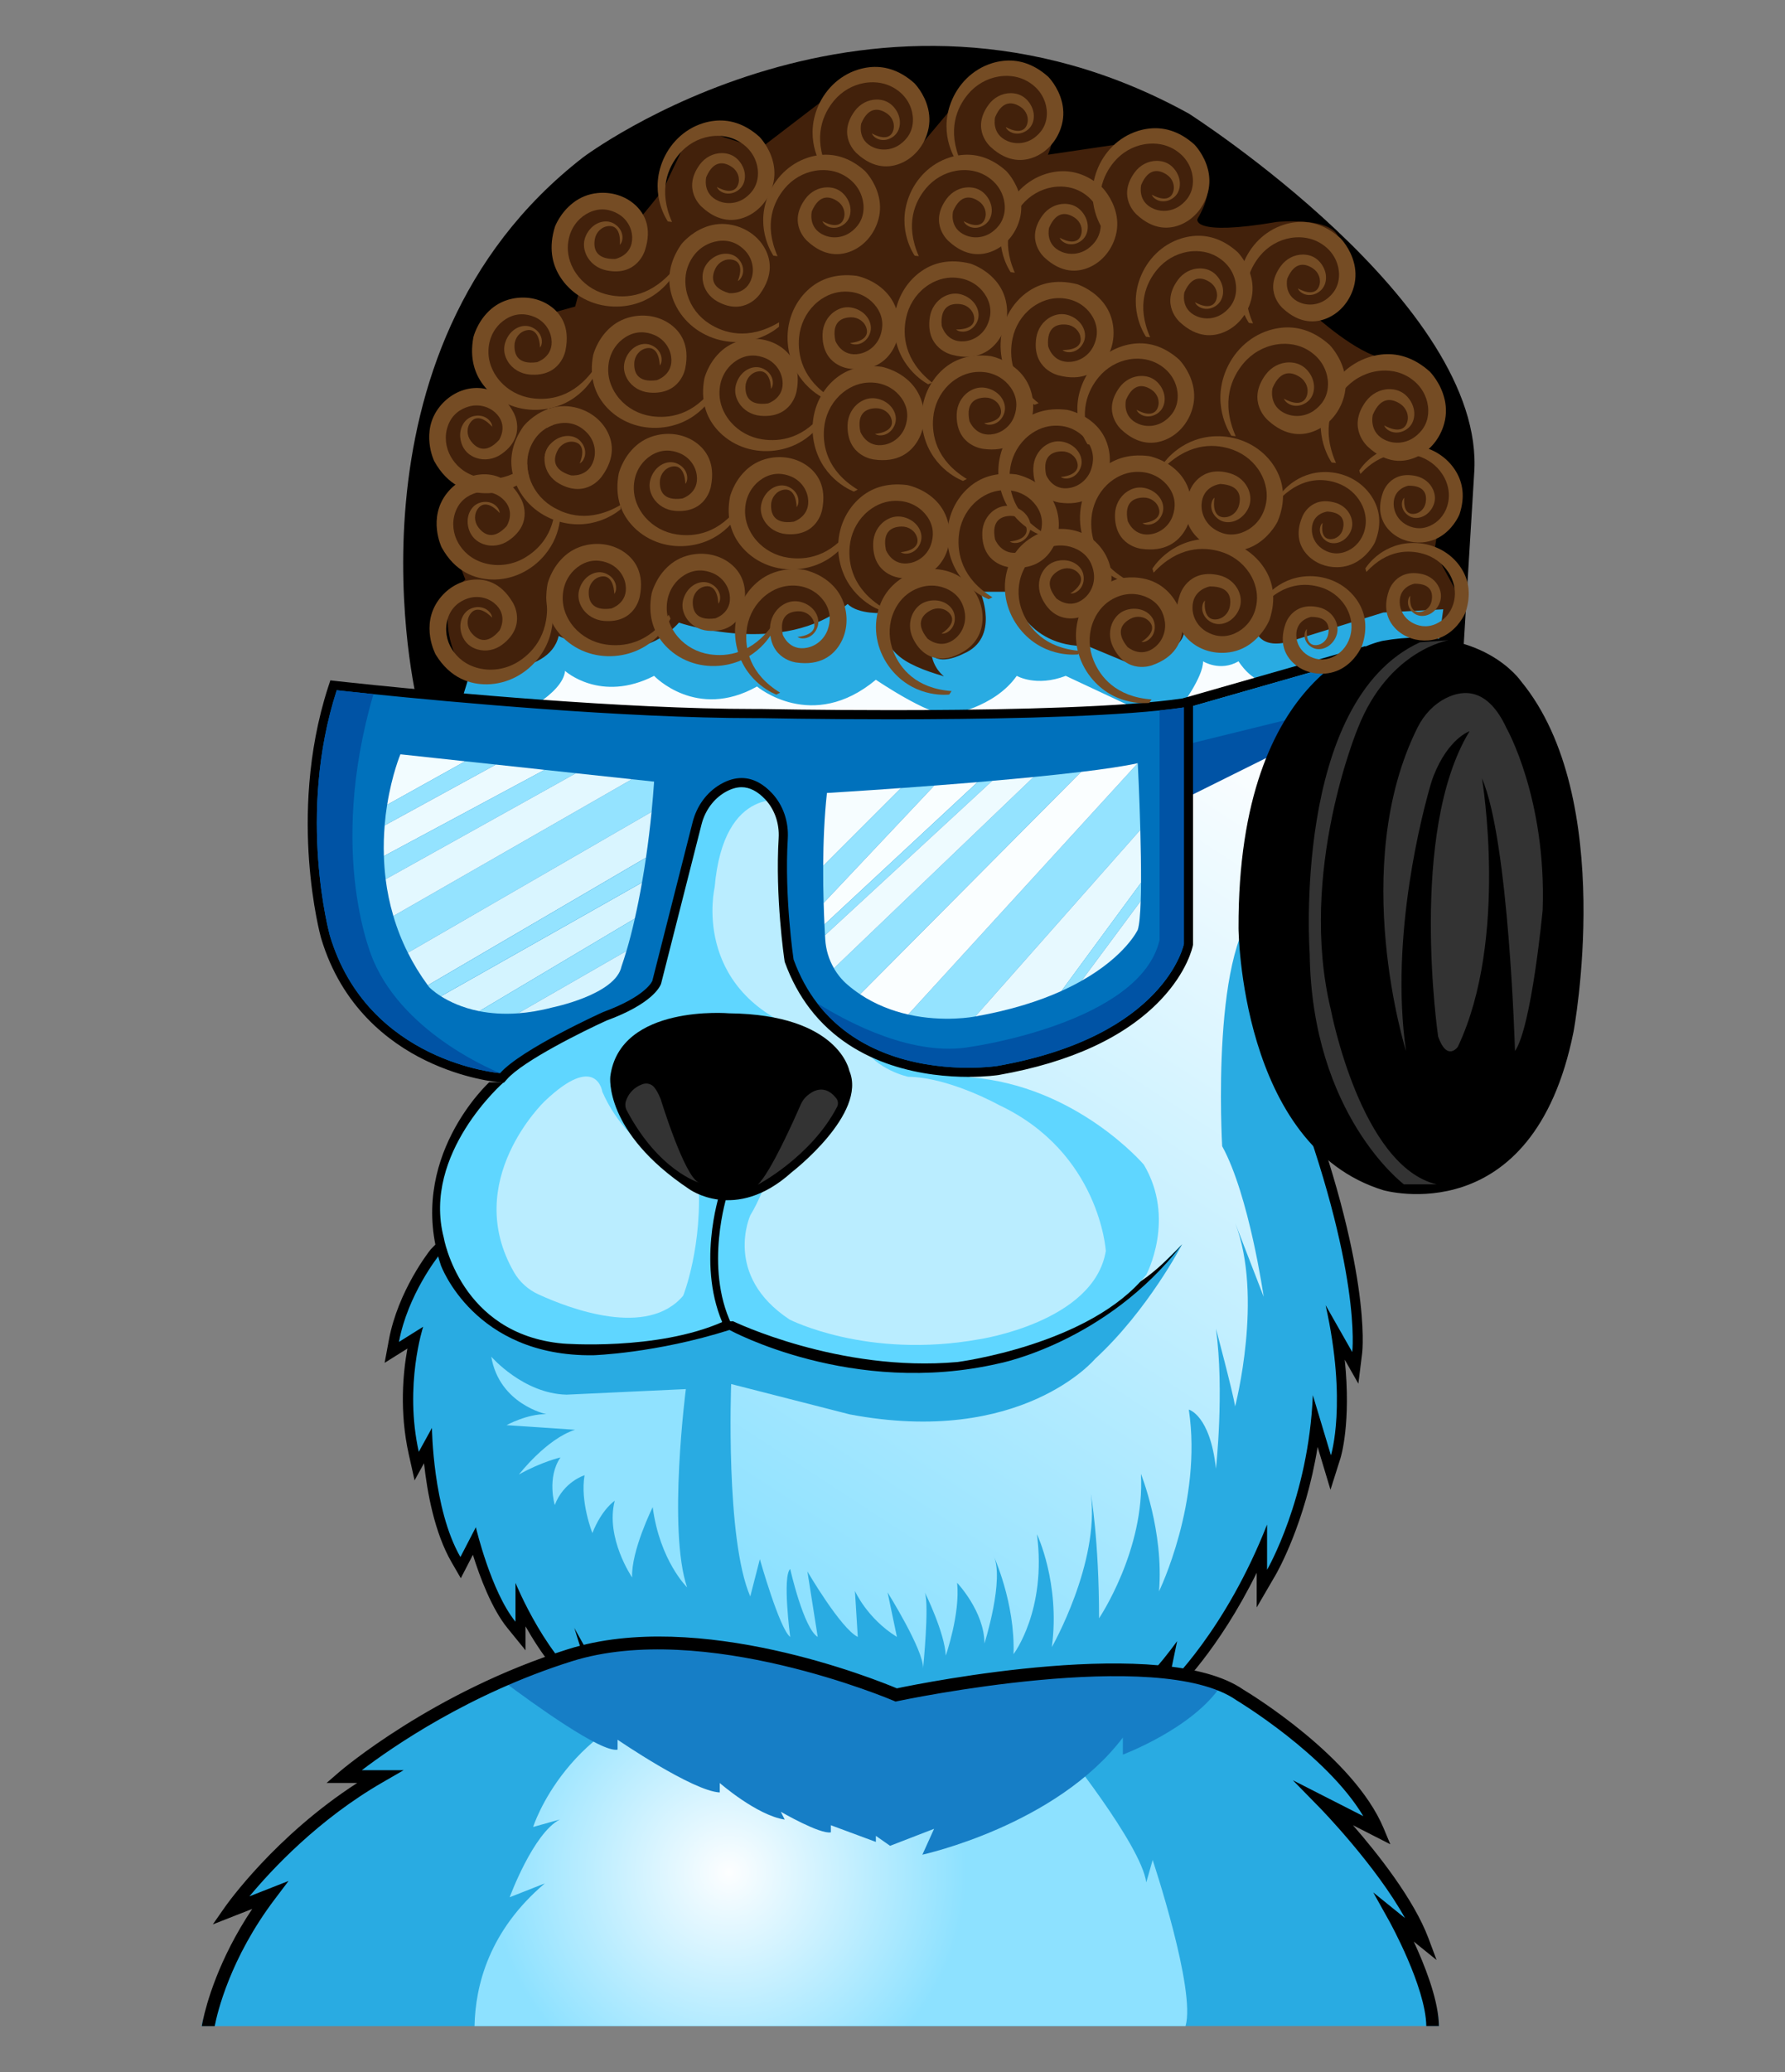 <?xml version="1.0" encoding="UTF-8"?>
<svg id="Layer_50" data-name="Layer 50" xmlns="http://www.w3.org/2000/svg" xmlns:xlink="http://www.w3.org/1999/xlink" viewBox="0 0 646.32 750">
  <rect x="0" y="0" width="646.32" height="750" fill="#808080" stroke="none"/>
  <defs>
    <style>
      .cls-1 {
        fill: #f2fcff;
      }

      .cls-2 {
        fill: #fafeff;
      }

      .cls-3 {
        fill: #f6fdff;
      }

      .cls-4 {
        fill: #90e2ff;
      }

      .cls-5 {
        fill: #167ec6;
      }

      .cls-6 {
        fill: #ebfaff;
      }

      .cls-7 {
        fill: #0053a5;
      }

      .cls-8 {
        fill: #5fd6ff;
      }

      .cls-9 {
        fill: #94e3ff;
      }

      .cls-10 {
        fill: #333;
      }

      .cls-11 {
        fill: #e7f9ff;
      }

      .cls-12 {
        fill: url(#radial-gradient);
      }

      .cls-13 {
        fill: #42210b;
      }

      .cls-14 {
        fill: #baedff;
      }

      .cls-15 {
        fill: #d9f5ff;
      }

      .cls-16 {
        fill: #0071bc;
      }

      .cls-17 {
        fill: #e3f8ff;
      }

      .cls-18 {
        fill: #d4f4ff;
      }

      .cls-19 {
        fill: #f9fdff;
      }

      .cls-20 {
        fill: #eefbff;
      }

      .cls-21 {
        fill: #d6f4ff;
      }

      .cls-22 {
        fill: #f9feff;
      }

      .cls-23 {
        fill: url(#linear-gradient);
      }

      .cls-24 {
        fill: #29abe2;
      }

      .cls-25 {
        fill: #754c24;
      }
    </style>
    <radialGradient id="radial-gradient" cx="263.95" cy="677.75" fx="263.95" fy="677.75" r="134.28" gradientUnits="userSpaceOnUse">
      <stop offset="0" stop-color="#fdfeff"/>
      <stop offset=".64" stop-color="#8de1ff"/>
    </radialGradient>
    <linearGradient id="linear-gradient" x1="307.1" y1="592.54" x2="499.82" y2="295.75" gradientUnits="userSpaceOnUse">
      <stop offset="0" stop-color="#8de1ff"/>
      <stop offset="1" stop-color="#fdfeff"/>
    </linearGradient>
  </defs>
  <path d="M151.02,253.89s-30.84-126.43,60.13-196.96c0,0,104.84-79.02,219.32-15.8,0,0,107.76,68.82,103.3,130.28l-4,65.53-187.39,56.93-188.06-18.3-3.3-21.67Z"/>
  <path class="cls-13" d="M200.16,113.2l8.09-2.23,1.54-5.67s-16-19.27-1.54-29.49l17.73-1.45,4.63,5.97s10.19-12.07,10.35-13.2,10.04-21.08,10.04-21.08l24.13,7.79,32.96-25.25s19.66-3.85,23.13,6.36c3.47,10.21,3.34,16.22,3.34,16.22l12.47-14.87,10.41-9.44s19.24-4.62,22.93,7.52-.96,21.63-.96,21.63l36.81-5.44s31.99,4.05,17.34,28.72c0,0-2.31,6.35,28.72,1.05,0,0,24.86-2.6,22.55,8.97l2.44,11.95-11.3,12.91s15.53,14.07,24.92,15.42,20.37,10,20.37,10v11.97l-6.74,11.18,9.05,5.78,3.67,10.19-6.36,11.58-1.54,9.22,11.18,20.46-8.87,10.02-59.94,9.38-75.8,5.26h-119.75l-79.26,3.05-15.94,.99s-18.2-24.8-2.47-38.93c0,0-11.49-26.44-.4-36.35,0,0-16.71-12.24-3.94-28.41l11.76-2.04,1.96-2.53s-12.58-24.75,9.03-29.46"/>
  <path class="cls-24" d="M306.93,218.62c-23.51,19.66-61.09,6.75-61.09,6.75-16.77,18.5-43.56,4.82-43.56,4.82-3.47,15.22-31.8,12.53-31.8,12.53l-4.69,15.16,152.37,12.59,200.18-19.61,4.24-30.31-21.71,1.16-32.45,10.04c-12.72,4.26-14.01-4.26-14.01-4.26-9.19,9.83-25.75,0-25.75,0,1.48,8.29-17.67,13.49-17.67,13.49l-17.15-7.13c-23.13,.58-27.75-19.66-27.75-19.66h-11.18s7.45,16.83-6.17,22.48c0,0-8.22,4.37-11.43,.26,0,0,1.23,12.72,18.12,10.92,0,0-20.99-3.34-29.34-9.89s-4.32-12.72-4.32-12.72l-1.54-3.34s-9.51,.64-13.3-3.28Z"/>
  <path class="cls-19" d="M186.09,259.55s17.73-8.1,18.5-16.71c0,0,12.85,11.69,32.25,1.8,0,0,15.29,16.19,37.26,3.85,0,0,19.91,16.83,43.04-2.44,0,0,18.89,12.85,26.34,12.72,0,0,16.45-2.44,24.67-14.13,0,0,7.07,4.11,17.73,0l24.41,11.43h17.09s8.35-11.04,8.22-16.69c0,0,6.16,3.86,12.85,0,0,0,4.84,7.81,10.54,7.32l2.7,7.21-119.1,22.34-143.38-.68-13.11-16.01Z"/>
  <g>
    <path class="cls-24" d="M321.14,660.37c-6.3-1.91-13.17-7.02-18.66-11.89l5.9,9.87-5.63-2.81c-3.99-1.99-9.33-7.78-13.51-12.83l3.73,11.27-3.86-1.79c-6.43-2.98-15.91-10.77-22.53-16.59l6.24,12.04-5.04-2.5c-13.31-6.6-26.13-20.02-34.5-30.05l8.97,19.95-5.69-4.24c-7.98-5.94-16.1-17.24-21.93-26.47l3.67,11.76-4.12-2.43c-11.61-6.86-20.87-22.73-25.66-32.31v10.85l-3.27-4.02c-6.66-8.18-11.38-22.79-13.49-30.28l-4.94,9.53-1.68-2.91c-7.32-12.68-9.57-31.23-10.26-41.04l-3.97,7.21-1.06-4.76c-3.97-17.88-1.37-34.01,.4-41.64l-8.35,5.23,.76-4.12c3.22-17.4,14.26-31.35,14.73-31.94l.05-.07,5.18-5.37,16.92-52.89,249.94-140.77,62.03-17.75-12.99,35.28-9.19,120.03c25.53,67.15,22.27,96.48,22.12,97.7l-.68,5.51-6.86-12.07c4.6,28.43-.02,43.57-.24,44.27l-1.8,5.69-5.4-17.96c-3.38,31.91-15.52,53.1-16.09,54.07l-3.43,5.9v-14.01c-14.49,32.68-31.94,49.4-32.74,50.15l-4.26,4.02,2.83-13.66c-24.68,30.37-60.9,50.93-61.28,51.14l-7.22,4.06,4.82-6.73c3.88-5.42,5.43-11.4,6.03-15.92-9.93,15.58-20.56,20.18-20.68,20.23l-8.02,3.36,5.97-6.32c3.65-3.86,6.27-9.01,8.05-13.49-11.7,13.26-27.11,21.92-27.88,22.35l-.68,.38-.75-.23Z"/>
    <path d="M488.54,239.38l-5.35,14.53-.97,2.62-5.51,14.96-.1,1.3-9.14,119.4c25.82,67.77,22.16,97.21,22.16,97.21l-9.64-16.96c7.9,35.46,1.92,54.34,1.92,54.34l-6.55-21.78c-1.55,37.39-16.57,63.21-16.57,63.21v-16.38c-15.04,38.36-35.85,58.01-35.85,58.01l3.28-15.8c-24.48,33.92-65.62,57.04-65.62,57.04,7.99-11.17,6.65-24.37,6.65-24.37-10.34,20.01-23.11,25.75-23.51,25.91,8.47-8.96,11.56-24.18,11.56-24.18-11.27,17.73-33.63,30.16-33.63,30.16-12.51-3.79-27.94-21.41-28.42-21.96l10.3,17.24c-7.14-3.56-19.47-20.82-19.47-20.82l5.77,17.45c-10.4-4.82-29.68-23.22-29.68-23.22l8.39,16.19c-22.16-10.98-43.46-42.02-43.46-42.02l12.52,27.84c-14.13-10.52-29.2-39.17-29.67-40.06l7.13,22.82c-16.48-9.73-28.43-39.12-28.43-39.12v14.07c-8.86-10.88-14.35-34.21-14.35-34.21l-5.59,10.79c-10.02-17.35-10.31-46.73-10.31-46.73l-4.77,8.66c-5.35-24.09,1.59-45.28,1.59-45.28l-8.77,5.49c3.18-17.14,14.35-31.12,14.35-31.12l5.42-5.62,16.83-52.61,244.57-137.74,4.56-2.57,58.33-16.69m5.96-5.54l-6.98,2-58.33,16.69-.42,.12-.38,.21-4.56,2.57-244.57,137.74-1.26,.71-.44,1.38-16.57,51.8-4.83,5-.12,.12-.11,.13c-.48,.6-11.79,14.9-15.1,32.75l-1.53,8.24,7.1-4.45,1.15-.72c-1.59,8.73-2.94,22.84,.47,38.19l2.12,9.53,3.42-6.21c1.14,10.42,3.78,25.11,9.95,35.79l3.37,5.83,3.09-5.98,1.29-2.5c2.52,8.05,6.82,19.54,12.52,26.54l6.54,8.04v-8.67c5.31,9.38,13.3,20.88,22.88,26.53l8.24,4.87-1.39-4.45c4.72,6.44,10.06,12.66,15.36,16.61l11.38,8.47-5.82-12.94-1.13-2.51c7.73,8.16,17.26,16.63,27.07,21.49l10.08,5-4.54-8.76c5.43,4.42,11.33,8.75,15.83,10.83l7.72,3.58-2.27-6.85c2.81,2.88,5.68,5.36,8.14,6.59l11.27,5.63-3.95-6.61c3.72,2.61,7.63,4.81,11.37,5.94l1.49,.45,1.36-.76c.6-.33,9.85-5.53,19.5-13.97-.6,.78-1.23,1.54-1.89,2.24l-11.96,12.65,16.06-6.72c.41-.17,7.58-3.27,15.69-12.93-.82,1.96-1.88,3.95-3.25,5.85l-9.64,13.47,14.44-8.11c1.5-.84,32.79-18.61,57.11-46.04l-.17,.84-2.38,11.46,8.51-8.04c.74-.7,15.82-15.14,29.63-43.21v12.55l6.87-11.8c.52-.9,10.76-18.76,15.19-46.29l1.22,4.06,3.44,11.43,3.6-11.38c.2-.64,3.93-12.87,1.56-35.7l4.93,8.68,1.37-11.02c.15-1.23,3.45-30.9-22.08-98.2l9.08-118.58,.06-.79,5.33-14.48,.97-2.62,5.35-14.53,2.51-6.81h0Z"/>
  </g>
  <polygon class="cls-7" points="483.19 253.91 482.22 256.53 476.72 271.49 476.61 272.79 448.2 288.58 426.99 294.94 425.65 270.46 445.88 259.28 483.19 253.91"/>
  <polygon class="cls-16" points="488.54 239.38 483.19 253.91 482.22 256.53 425.65 270.46 425.65 258.64 430.21 256.07 488.54 239.38"/>
  <path class="cls-24" d="M521.04,733.36h-4.6l-438.71,.03h-4.78c.09-.5,.26-1.19,.5-2.04,0-.02,.02-.04,.02-.06,2-7.04,9.16-25.4,24.23-45.3l-14.39,5.65s20.29-29.04,54.22-48.57h-13.1s22.26-19.3,57.49-34.74c7.59-3.31,15.77-6.46,24.47-9.2,49.08-15.41,118.12,14.39,118.12,14.39,0,0,82.85-17.79,117.73-3.57,2.5,1.02,4.76,2.2,6.72,3.57,0,0,39.12,23.32,49.92,49.14l-19.27-9.82s27.37,27.95,35.46,49.53l-10.02-8.09s14.82,22.65,15.93,37.67c.04,.48,.06,.96,.06,1.43Z"/>
  <path class="cls-12" d="M429.26,733.38H171.82c.29-14.77,5.3-34.58,25.45-51.66l-12.73,5.02s8.5-23.13,18.14-28.14l-9.64,2.7s12.31-39.08,58.2-48.18c45.88-9.1,132.59,18.12,132.59,18.12,0,0,29.29,36.23,31.22,50.11l2.31-8.1s15.75,47.19,11.9,60.14Z"/>
  <path class="cls-5" d="M442.24,609.94c-10.17,15.64-35.67,25.16-35.67,25.16v-6.17c-24.16,31.87-72.59,42.4-72.59,42.4l4.24-9.37-15.93,6.16-5.15-3.6v2.19l-16.3-6.04v2.57c-3.91,.76-17.7-7.21-18.11-7.44l1.4,2.82c-10.15-1.55-23.51-13.23-23.51-13.23v3.41c-9.77-.45-37.01-19.09-37.01-19.09v3.6c-5.87,1.17-30.33-16.48-41.69-24.98,7.59-3.31,15.77-6.46,24.47-9.2,49.08-15.41,118.12,14.39,118.12,14.39,0,0,82.85-17.79,117.73-3.57Z"/>
  <path d="M521.04,733.36h-4.6c-.21-14.18-13.27-37.73-13.4-37.97l-5.81-10.4,11.5,9.29c-10.52-19.04-30.53-39.6-30.77-39.84l-9.83-10.05,25.5,12.99c-13.34-22.33-45.49-41.68-45.84-41.9l-.14-.09c-28.13-19.63-121.71,.16-122.65,.36l-.73,.16-.67-.29c-.68-.29-68.84-29.28-116.52-14.31-37.12,11.67-65.1,31.08-76.08,39.45h15.14l-7.46,4.3c-23.41,13.47-40.38,31.73-48.36,41.35l14.16-5.57-4.94,6.53c-16.28,21.49-20.88,41.28-21.8,46.02h-4.67c0-.12,.04-.25,.06-.41,.07-.39,.17-.94,.32-1.64,0-.02,.02-.04,.02-.06,1.28-5.91,5.64-22.08,17.86-40.32l-14.27,5.6,4.36-6.24c.78-1.12,18.21-25.77,47.92-44.95h-11.09l4.66-4.04c.33-.29,33.82-29,82.79-44.39,47.29-14.85,111.31,10.94,119.04,14.18,9.51-1.99,96.66-19.51,125.47,.47,2.42,1.45,39.95,24.27,50.79,50.19l2.41,5.78-13.53-6.9c8.85,10.15,22.01,26.71,27.33,40.89l2.96,7.91-8.27-6.68c3.78,8.15,8.5,19.93,9.06,29.16,.04,.48,.06,.96,.06,1.43Z"/>
  <path class="cls-23" d="M264.74,500.96s-2.13,56.08,6.92,76.9l3.47-13.49s7.13,25.25,10.99,28.14c0,0-2.89-21.91,0-24.6,0,0,4.82,21.46,9.96,24.6l-3.73-23.7s12.08,20.69,18.24,23.7l-1.03-16.64s4.33,9.89,15.2,16.64l-3.38-16.12s13.11,20.94,12.85,27.49c0,0,2.31-22.87,.64-27.49,0,0,7.19,14.52,7.58,22.87,0,0,5.27-15.03,4.11-26.34,0,0,9.89,10.41,9.89,21.97,0,0,7.45-23.51,3.21-31.99,0,0,7.97,17.09,7.32,35.85,0,0,12.08-15.8,8.48-43.43,0,0,8.48,17.73,5.4,40.86,0,0,17.34-30.32,14.13-55.38,0,0,2.96,16.57,2.96,44.97,0,0,16.7-24.8,15.16-52.29,0,0,8.35,20.69,6.55,42.53,0,0,15.8-32.44,10.79-65.78,0,0,7.71,1.93,9.83,21.39,0,0,3.08-27.94,0-50.69,0,0,6.17,23.13,6.94,28.14,0,0,10.34-39.7,0-66.42l10.34,26.72s-5.27-36.75-15.03-54.48c0,0-4.5-76,15.03-88.04l8.74-56.37-38.26,19.01-85.47,104.9,34.69,68.04,30.06-.39,.29,6.92,6.14-4.35,14.29-14.23s-12.37,23.87-31.51,41.47c0,0-26.6,31.86-88.84,20.11l-42.96-10.99Z"/>
  <path class="cls-4" d="M248.34,502.79s-6.62,51.1,.45,71.79c0,0-9.89-9.64-12.46-29.04,0,0-7.84,15.8-7.45,25.44,0,0-9.76-14.26-6.3-27.75,0,0-4.63,2.96-8.09,11.69,0,0-4.5-11.31-2.83-20.94,0,0-7.58,2.31-10.79,10.79,0,0-2.96-9.89,2.06-17.22,0,0-6.81,1.54-15.03,6.17,0,0,9.89-12.85,20.3-16.19l-24.8-1.67s7.45-4.11,14.39-3.98c0,0-16.99-3.57-19.91-20.81,0,0,11.56,13.36,27.24,13.75l43.23-2.02Z"/>
  <path d="M183.98,391.3l-1.61,.45h-5.24s-30.27,27.69-17.5,66.23c0,0,12,33.15,55.17,32.57,0,0,22.55-.67,49.34-9.15,0,0,44.4,24.38,97.55,12.12,0,0,38.71-7.4,66.36-43.15,0,0-10.99,12.24-19.18,15.71l-85.57,12.23-74.69-13.01-46.15-30.86-18.5-43.13Z"/>
  <path class="cls-8" d="M183.65,384.3l-1.28,7.45s-29.55,25.7-21.71,56.15c0,0,5.91,35.08,43.17,38.42,0,0,33.92,2.7,57.82-7.84l3.73-.26s38.42,18.63,81.33,14.78c0,0,48.05-6.17,68.35-31.61,0,0,10.79-20.17-.9-39.83,0,0-24.41-28.65-62.96-31.61l-33.03-42.01-33.78-81.52-24.48,5.01-20.62,51.84-26.02,40.86-29.61,20.17Z"/>
  <path class="cls-14" d="M285.35,289.93s-23.32-6.7-26.6,31.34c0,0-8.54,36.11,30.71,51.53,0,0-5.21,46.45-17.77,67.07,0,0-10.05,21.78,14.23,37.77,0,0,28.1,14.42,68.61,7.13,0,0,41.63-6.17,45.87-31.99,0,0-2.19-35.65-38.71-52.81,0,0-17.97-10.02-32.8-10.21,0,0-11.58-2.37-16.74-11.37-5.16-9-26.81-88.46-26.81-88.46Z"/>
  <path class="cls-14" d="M218.09,395.16s-2.1-14.45-20.9,3.47c0,0-30.17,28.83-11.05,61.92,2.03,3.51,5.12,6.27,8.8,7.96,11.66,5.35,39.52,15.79,52.44,.47,0,0,7.32-18.31,5.4-42.98,0,0-24.37-7.1-34.69-30.84Z"/>
  <path d="M264.05,366.79s-39.6-3.46-43.07,22.86c0,0-2.41,20.06,28.43,40.68,0,0,16.77,12.43,37.2-5.97,0,0,27.56-21.2,20.91-36.81,0,0-3.76-20.33-43.46-20.76Z"/>
  <path class="cls-10" d="M274.36,428.82s19.3-10.05,28.74-28.18c.52-1,.39-2.22-.31-3.11-1.7-2.19-5.39-5.34-10.54-.91-1.01,.87-1.79,1.97-2.32,3.18-2.44,5.61-10.95,24.7-15.58,29.02Z"/>
  <path class="cls-10" d="M226.66,398.48c.63-1.89,2.18-4.62,5.94-6.03,1.51-.57,3.26-.16,4.27,1.1,.72,.88,1.54,2.24,2.36,4.31,0,0,8.64,28.28,13.86,30.21,0,0-14.61-4.26-26.17-26.18-.55-1.05-.64-2.28-.27-3.41Z"/>
  <path d="M262.39,480.55c-10.43-21.82-2.03-47.91-1.67-49.02l2.62,.86c-.08,.26-8.4,26.15,1.54,46.96l-2.49,1.19Z"/>
  <g>
    <path class="cls-16" d="M180.95,390.07c-.5-.04-12.45-1.03-26.28-7.79-12.8-6.26-29.58-18.84-36.85-43.24-.13-.47-12.05-44.72,2.52-89.7l.42-1.29,1.35,.15s5.02,.57,13.28,1.41c25.58,2.61,90.21,8.67,137.77,8.67,.79,0,1.57,0,2.35,0,.25,0,20.89,.42,47.29,.42h0c30.16,0,71.46-.55,96.88-3.19,3.09-.31,6.02-.67,8.73-1.08l1.9-.28v87.65l-.03,.15c-.07,.36-1.81,8.94-11.29,18.88-8.61,9.03-25.6,20.98-57.64,26.63-.21,.03-4.35,.66-10.76,.66-14.05,0-40.01-3.12-56.03-24-3.63-4.72-6.59-10.2-8.81-16.27l-.06-.16-.02-.17c-.03-.23-3.38-22.93-2.11-44.08,.34-5.74-1.6-11.31-5.32-15.27-3.07-3.27-6.36-4.92-9.76-4.92-2.19,0-4.49,.69-6.84,2.06-4.51,2.63-7.89,7.23-9.26,12.61l-14.63,57.56-.03,.08c-.24,.64-2.78,6.4-18.78,12.26-1.43,.65-29.41,13.46-36.65,21.66l-.55,.62-.82-.06Z"/>
    <path d="M121.92,249.85s4.94,.56,13.3,1.41c27.2,2.77,90.63,8.68,137.95,8.68,.79,0,1.57,0,2.35,0,0,0,20.56,.42,47.28,.42,31.65,0,71.96-.6,97.07-3.2,3.2-.32,6.15-.69,8.8-1.09v85.57s-6.43,33.41-67.59,44.2c0,0-4.12,.64-10.47,.64-14.1,0-39.21-3.14-54.71-23.35-3.39-4.41-6.31-9.64-8.56-15.83,0,0-3.37-22.51-2.1-43.74,.36-6.06-1.61-12.08-5.76-16.5-2.79-2.96-6.47-5.44-10.97-5.44-2.34,0-4.9,.67-7.68,2.29-5.06,2.95-8.58,7.96-10.03,13.64l-14.6,57.48s-2.05,5.52-17.85,11.31c0,0-29.55,13.36-37.26,22.1,0,0-47.92-3.73-61.66-49.85,0,0-12.08-43.69,2.5-88.72m-2.32-3.6l-.84,2.58c-7.7,23.77-7.99,47.11-6.87,62.5,1.21,16.69,4.2,27.66,4.33,28.12v.03s.02,.03,.02,.03c7.44,24.98,24.61,37.85,37.71,44.25,14.1,6.9,26.36,7.92,26.88,7.96l1.65,.13,1.09-1.24c5.92-6.7,27.91-17.54,36.03-21.22,16.3-5.99,19.27-12.06,19.71-13.22l.06-.17,.04-.17,14.6-57.48c1.26-4.96,4.35-9.18,8.48-11.59,2.09-1.22,4.11-1.84,6.01-1.84,2.93,0,5.81,1.48,8.56,4.4,3.41,3.63,5.18,8.74,4.87,14.03-1.28,21.32,1.99,43.49,2.13,44.42l.05,.33,.11,.31c2.27,6.23,5.32,11.85,9.05,16.71,16.45,21.45,42.99,24.65,57.34,24.65,6.53,0,10.8-.65,10.97-.68h.03s.03-.01,.03-.01c26.07-4.6,45.77-13.73,58.55-27.12,9.81-10.29,11.64-19.33,11.71-19.71l.06-.31v-89.73l-3.8,.57c-2.67,.4-5.58,.76-8.65,1.07-25.37,2.63-66.61,3.18-96.73,3.18-26.38,0-47.01-.42-47.22-.42h-.04s-.04,0-.04,0c-.78,0-1.55,0-2.34,0-47.48,0-112.05-6.06-137.61-8.66-8.24-.84-13.21-1.4-13.26-1.4l-2.69-.31h0Z"/>
  </g>
  <path class="cls-9" d="M236.84,282.93c-.25,3.63-.55,7.28-.91,10.93l-88.25,51c-2.24-4.45-3.96-8.89-5.25-13.29l86.38-49.51,8.03,.87Z"/>
  <path class="cls-15" d="M235.93,293.86c-.55,5.59-1.23,11.16-2.03,16.58l-79,46.2c-2.86-3.89-5.25-7.84-7.22-11.79l88.25-51Z"/>
  <path class="cls-18" d="M232.46,319.43c-.79,4.55-1.67,8.93-2.61,13.07l-56.31,33.51c-6.27-1.24-10.89-3.51-13.9-5.4l72.82-41.17Z"/>
  <path class="cls-9" d="M229.86,332.5c-.94,4.18-1.95,8.11-3.02,11.7l-39.3,22.59c-5.34,.39-10.01,0-14-.78l56.31-33.51Z"/>
  <path class="cls-21" d="M226.83,344.2c-.59,2-1.2,3.89-1.81,5.67-2.18,10.15-24.93,14.77-24.93,14.77-4.54,1.2-8.73,1.87-12.56,2.15l39.3-22.59Z"/>
  <path class="cls-9" d="M391.43,279.39l-80.02,80.49c-1.55-1.03-3.08-2.18-4.56-3.46-1.98-1.7-3.63-3.72-4.9-5.94l72.27-69.23h0c6.04-.6,11.86-1.22,17.19-1.86Z"/>
  <path class="cls-9" d="M412.9,300.37l-59.75,67.55c-.11,.03-.23,.05-.35,.06,0,0-10.96,2.16-23.96-.76l83.13-90.97s.58,11.25,.93,24.12Z"/>
  <path class="cls-11" d="M413.15,319.52l-28.81,39.18c-8.04,3.63-18.26,6.93-31.2,9.22l59.75-67.55c.17,6.38,.29,13.16,.26,19.15Z"/>
  <path class="cls-9" d="M413.15,319.52c0,2.35-.05,4.58-.12,6.61l-21.44,28.9c-2.19,1.24-4.6,2.47-7.26,3.66l28.81-39.18Z"/>
  <path class="cls-11" d="M413.03,326.13c-.16,4.89-.49,8.68-1.07,10.43,0,0-4.37,9.46-20.37,18.47l21.44-28.9Z"/>
  <path class="cls-1" d="M168.46,275.56l-28.28,15.74c1.77-11.1,4.8-18.27,4.8-18.27l23.48,2.53Z"/>
  <path class="cls-9" d="M179.54,276.75l-40.27,22.02c.22-2.64,.53-5.14,.9-7.47l28.28-15.74,11.09,1.19Z"/>
  <path class="cls-6" d="M197.19,278.66l-58.19,31.21c-.14-3.9,0-7.62,.29-11.1l40.27-22.02,17.64,1.91Z"/>
  <path class="cls-9" d="M208.53,279.88l-68.88,38.36c-.36-2.86-.57-5.66-.65-8.37l58.19-31.21,11.34,1.22Z"/>
  <path class="cls-17" d="M228.81,282.06l-86.38,49.51c-1.35-4.54-2.25-9.01-2.79-13.33l68.88-38.36,20.28,2.18Z"/>
  <path class="cls-9" d="M233.91,310.44c-.45,3.05-.93,6.05-1.45,8.99l-72.82,41.17c-2.85-1.8-4.24-3.28-4.24-3.28-.17-.22-.33-.45-.49-.67l79-46.2Z"/>
  <path class="cls-7" d="M181.08,388.41s-47.92-3.73-61.66-49.85c0,0-12.08-43.69,2.5-88.72,0,0,4.94,.56,13.3,1.41-17.15,58.72,0,96.49,0,96.49,11.76,27.48,45.86,40.67,45.86,40.67Z"/>
  <path class="cls-7" d="M428.67,256.07v85.57s-6.43,33.41-67.59,44.2c0,0-42.7,6.6-65.18-22.72,11.67,7.3,35.04,19.54,55.68,15.78,0,0,61.34-8.61,68.29-38.67v-83.07c3.2-.32,6.15-.69,8.8-1.09Z"/>
  <path class="cls-3" d="M326.26,285.25l-28.2,28.2c.05-8.56,.41-17.74,1.36-26.42,0,0,11.25-.67,26.84-1.79Z"/>
  <path class="cls-9" d="M338.28,284.35l-40.05,42.48c-.13-4.14-.2-8.66-.17-13.38l28.2-28.2c3.78-.28,7.82-.58,12.02-.9Z"/>
  <path class="cls-22" d="M353.96,283.1l-55.44,51.55c-.11-2.38-.22-5.01-.29-7.81l40.05-42.48c5.06-.39,10.35-.81,15.68-1.25Z"/>
  <path class="cls-9" d="M359.27,282.64l-60.55,55.9c-.06-1.21-.14-2.51-.2-3.89l55.44-51.55c1.77-.15,3.54-.3,5.31-.46Z"/>
  <path class="cls-20" d="M374.23,281.25l-72.27,69.23c-1.84-3.15-2.92-6.72-3.15-10.42-.03-.49-.06-1-.09-1.53l60.55-55.9h0c5.04-.44,10.06-.9,14.95-1.38Z"/>
  <path class="cls-2" d="M411.97,276.25l-83.13,90.97c-5.66-1.28-11.72-3.52-17.42-7.33l80.02-80.49c8.41-1.01,15.61-2.07,20.53-3.15Z"/>
  <path d="M500.87,231.92s-52.74,8.99-52.42,104.07c0,0,.51,78.89,52.42,94.82,0,0,54.22,15.67,68.87-57.3,0,0,15.93-84.54-19.02-126.94,0,0-14.13-20.81-49.85-14.65Z"/>
  <path class="cls-10" d="M509.1,380.44s-21.03-66.73,4.2-117.16c2.27-4.54,5.82-8.37,10.36-10.63,6.27-3.11,15.07-3.68,21.8,10.87,0,0,14.52,25.44,13.11,65.91,0,0-3.98,42.27-10.02,51.01,0,0-2.18-76.32-11.95-98.67,0,0,9.76,58.07-8.74,97.13,0,0-3.85,5.55-7.13-3.68,0,0-10.86-74.11,11.37-110.54,0,0-7.66,2.53-13.04,16.18-.39,1-.72,2.01-1.02,3.04-2.69,9.22-14.96,54.59-8.94,96.54Z"/>
  <path class="cls-10" d="M520.18,428.69h-11.85s-33.34-25.05-34.11-83.45c0,0-6.55-91.33,39.89-112.74l10.4-.75s-21.58,3.45-32.76,31.58c0,0-21.97,52.37-9.83,102.34,0,0,10.79,56.47,38.26,63.02Z"/>
  <path class="cls-25" d="M224.74,182.78v1.54s-8.68,7.88-21.37,4.72c-7.15-1.78-13.27-6.58-16.3-13.29-.03-.04-.05-.08-.06-.13-.55-1.25-1.03-2.61-1.36-4.07-1.13-4.88-.64-10.84,3.92-17.3,0,0,3.24-4.12,8.71-6.13,.15-.06,.29-.11,.45-.17,2.65-.91,5.81-1.31,9.35-.52,4.79,1.06,9.06,3.95,11.51,8.19,2.26,3.91,3.48,9.77-1.69,16.84,0,0-5.52,8.2-15.49,2.56-2.82-1.59-4.82-4.4-5.18-7.61-.06-.51-.08-1.02-.06-1.56,.08-1.7,.65-3.51,2.15-5.13h0c.2-.24,.43-.46,.67-.67,1.67-1.48,3.82-2.38,6.04-2.24,1.68,.11,3.63,.79,4.97,2.98,1.04,1.69,1.22,3.81,.27,5.53-.32,.59-.76,1.11-1.37,1.41,0,0,3.02-6.56-1.77-7.72-2.5-.6-5.06,.74-6.23,3.02-1.46,2.83-2.11,6.99,4.82,9.03,0,0,6.43,.86,8.3-5.66,.97-3.36,.05-7.03-2.32-9.59-1.99-2.16-5.12-4.2-9.69-3.64-.94,.12-1.85,.34-2.73,.64-.78,.28-1.54,.64-2.26,1.05-1.76,1.02-3.29,2.45-4.45,4.17-1.47,2.17-2.74,5.18-2.65,9.02,0,.87,.1,1.78,.28,2.73,.11,.62,.26,1.22,.43,1.82,1.25,4.28,4.06,8,7.84,10.46,5.23,3.41,14.01,6.3,25.28-.31Z"/>
  <path class="cls-25" d="M215.26,133.33l.64,1.4s-4.62,10.78-17.47,13.19c-7.24,1.36-14.8-.46-20.35-5.3-.04-.02-.08-.06-.11-.09-1.02-.91-2.03-1.95-2.93-3.13-3.06-3.97-5.09-9.59-3.63-17.36,0,0,1.23-5.09,5.37-9.2,.11-.11,.22-.22,.34-.34,2.03-1.93,4.74-3.61,8.28-4.37,4.79-1.03,9.88-.18,13.88,2.66,3.68,2.62,7.23,7.43,5.48,16.01,0,0-1.61,9.76-13.02,8.77-3.22-.28-6.21-2-7.88-4.77-.26-.44-.5-.89-.7-1.39-.63-1.58-.87-3.46-.18-5.56h0c.09-.3,.21-.6,.34-.89,.9-2.04,2.49-3.75,4.56-4.55,1.57-.6,3.63-.79,5.76,.64,1.65,1.1,2.7,2.96,2.55,4.92-.05,.67-.23,1.33-.66,1.85,0,0,.02-7.22-4.82-6.28-2.52,.49-4.3,2.78-4.41,5.34-.15,3.18,.99,7.23,8.15,6.21,0,0,6.2-1.9,5.19-8.6-.52-3.46-2.88-6.41-6.1-7.76-2.71-1.14-6.4-1.69-10.32,.72-.8,.5-1.54,1.08-2.22,1.72-.6,.58-1.13,1.22-1.61,1.89-1.17,1.66-1.97,3.6-2.31,5.64-.44,2.59-.34,5.86,1.34,9.31,.37,.78,.83,1.57,1.39,2.37,.36,.51,.74,1.01,1.15,1.48,2.92,3.37,7.02,5.59,11.48,6.25,6.17,.92,15.36-.1,22.85-10.8Z"/>
  <path class="cls-25" d="M258.62,139.85l.64,1.4s-4.62,10.78-17.47,13.19c-7.24,1.36-14.8-.46-20.35-5.3-.04-.02-.08-.06-.11-.09-1.02-.91-2.03-1.95-2.93-3.13-3.06-3.97-5.09-9.59-3.63-17.36,0,0,1.23-5.09,5.37-9.2,.11-.11,.22-.22,.34-.34,2.03-1.93,4.74-3.61,8.28-4.37,4.79-1.03,9.88-.18,13.88,2.66,3.68,2.62,7.23,7.43,5.48,16.01,0,0-1.61,9.76-13.02,8.77-3.22-.28-6.21-2-7.88-4.77-.26-.44-.5-.89-.7-1.39-.63-1.58-.87-3.46-.18-5.56h0c.09-.3,.21-.6,.34-.89,.9-2.04,2.49-3.75,4.56-4.55,1.57-.6,3.63-.79,5.76,.64,1.65,1.1,2.7,2.96,2.55,4.92-.05,.67-.23,1.33-.66,1.85,0,0,.02-7.22-4.82-6.28-2.52,.49-4.3,2.78-4.41,5.34-.15,3.18,.99,7.23,8.15,6.21,0,0,6.2-1.9,5.19-8.6-.52-3.46-2.88-6.41-6.1-7.76-2.71-1.14-6.4-1.69-10.32,.72-.8,.5-1.54,1.08-2.22,1.72-.6,.58-1.13,1.22-1.61,1.89-1.17,1.66-1.97,3.6-2.31,5.64-.44,2.59-.34,5.86,1.34,9.31,.37,.78,.83,1.57,1.39,2.37,.36,.51,.74,1.01,1.15,1.48,2.92,3.37,7.02,5.59,11.48,6.25,6.17,.92,15.36-.1,22.85-10.8Z"/>
  <path class="cls-25" d="M298.9,148.26l.64,1.4s-4.62,10.78-17.47,13.19c-7.24,1.36-14.8-.46-20.35-5.3-.04-.02-.08-.06-.11-.09-1.02-.91-2.03-1.95-2.93-3.13-3.06-3.97-5.09-9.59-3.63-17.36,0,0,1.23-5.09,5.37-9.2,.11-.11,.22-.22,.34-.34,2.03-1.93,4.74-3.61,8.28-4.37,4.79-1.03,9.88-.18,13.88,2.66,3.68,2.62,7.23,7.43,5.48,16.01,0,0-1.61,9.76-13.02,8.77-3.22-.28-6.21-2-7.88-4.77-.26-.44-.5-.89-.7-1.39-.63-1.58-.87-3.46-.18-5.56h0c.09-.3,.21-.6,.34-.89,.9-2.04,2.49-3.75,4.56-4.55,1.57-.6,3.63-.79,5.76,.64,1.65,1.1,2.7,2.96,2.55,4.92-.05,.67-.23,1.33-.66,1.85,0,0,.02-7.22-4.82-6.28-2.52,.49-4.3,2.78-4.41,5.34-.15,3.18,.99,7.23,8.15,6.21,0,0,6.2-1.9,5.19-8.6-.52-3.46-2.88-6.41-6.1-7.76-2.71-1.14-6.4-1.69-10.32,.72-.8,.5-1.54,1.08-2.22,1.72-.6,.58-1.13,1.22-1.61,1.89-1.17,1.66-1.97,3.6-2.31,5.64-.44,2.59-.34,5.86,1.34,9.31,.37,.78,.83,1.57,1.39,2.37,.36,.51,.74,1.01,1.15,1.48,2.92,3.37,7.02,5.59,11.48,6.25,6.17,.92,15.36-.1,22.85-10.8Z"/>
  <path class="cls-25" d="M310.56,177.22l-1.36,.72s-11.04-3.95-14.22-16.64c-1.79-7.14-.43-14.81,4.06-20.63,.02-.04,.05-.08,.08-.12,.85-1.08,1.82-2.14,2.95-3.12,3.77-3.3,9.26-5.66,17.11-4.68,0,0,5.16,.92,9.51,4.8,.12,.1,.24,.21,.36,.32,2.05,1.91,3.89,4.51,4.86,8,1.32,4.72,.78,9.85-1.82,14.01-2.39,3.83-6.98,7.67-15.65,6.44,0,0-9.84-1.02-9.55-12.46,.08-3.24,1.62-6.32,4.28-8.16,.42-.29,.86-.55,1.35-.78,1.54-.73,3.4-1.07,5.54-.52h0c.3,.07,.6,.17,.9,.28,2.09,.77,3.89,2.25,4.82,4.28,.69,1.53,1.01,3.57-.29,5.79-1,1.71-2.79,2.87-4.76,2.84-.67,0-1.34-.15-1.89-.55,0,0,7.21-.42,5.98-5.19-.65-2.48-3.03-4.12-5.6-4.08-3.18,.04-7.16,1.43-5.7,8.51,0,0,2.27,6.07,8.9,4.66,3.42-.73,6.22-3.26,7.37-6.56,.97-2.77,1.3-6.49-1.35-10.26-.55-.77-1.17-1.47-1.86-2.11-.61-.56-1.28-1.06-1.99-1.5-1.73-1.07-3.71-1.75-5.77-1.96-2.61-.28-5.87,.02-9.21,1.91-.76,.42-1.52,.93-2.28,1.53-.49,.39-.96,.8-1.41,1.24-3.19,3.12-5.15,7.35-5.54,11.84-.55,6.22,1.03,15.32,12.17,22.16Z"/>
  <path class="cls-25" d="M350.07,173.36l-1.36,.72s-11.04-3.95-14.22-16.64c-1.79-7.14-.43-14.81,4.06-20.63,.02-.04,.05-.08,.08-.12,.85-1.08,1.82-2.14,2.95-3.12,3.77-3.3,9.26-5.66,17.11-4.68,0,0,5.16,.92,9.51,4.8,.12,.1,.24,.21,.36,.32,2.05,1.91,3.89,4.51,4.86,8,1.32,4.72,.78,9.85-1.82,14.01-2.39,3.83-6.98,7.67-15.65,6.44,0,0-9.84-1.02-9.55-12.46,.08-3.24,1.62-6.32,4.28-8.16,.42-.29,.86-.55,1.35-.78,1.54-.73,3.4-1.07,5.54-.52h0c.3,.07,.6,.17,.9,.28,2.09,.77,3.89,2.25,4.82,4.28,.69,1.53,1.01,3.57-.29,5.79-1,1.71-2.79,2.87-4.76,2.84-.67,0-1.34-.15-1.89-.55,0,0,7.21-.42,5.98-5.19-.65-2.48-3.03-4.12-5.6-4.08-3.18,.04-7.16,1.43-5.7,8.51,0,0,2.27,6.07,8.9,4.66,3.42-.73,6.22-3.26,7.37-6.56,.97-2.77,1.3-6.49-1.35-10.26-.55-.77-1.17-1.47-1.86-2.11-.61-.56-1.28-1.06-1.99-1.5-1.73-1.07-3.71-1.75-5.77-1.96-2.61-.28-5.87,.02-9.21,1.91-.76,.42-1.52,.93-2.28,1.53-.49,.39-.96,.8-1.41,1.24-3.19,3.12-5.15,7.35-5.54,11.84-.55,6.22,1.03,15.32,12.17,22.16Z"/>
  <path class="cls-25" d="M243.15,98.45l.47,1.46s-5.87,10.15-18.92,11.01c-7.35,.48-14.64-2.23-19.57-7.69-.04-.03-.07-.06-.1-.1-.91-1.02-1.78-2.18-2.54-3.46-2.56-4.3-3.9-10.13-1.53-17.67,0,0,1.83-4.91,6.43-8.49,.12-.1,.25-.19,.38-.3,2.25-1.68,5.14-3.01,8.74-3.35,4.88-.45,9.83,1,13.46,4.3,3.34,3.04,6.29,8.25,3.52,16.55,0,0-2.76,9.5-13.97,7.15-3.17-.66-5.93-2.73-7.26-5.68-.21-.47-.39-.95-.53-1.47-.44-1.65-.45-3.54,.48-5.54h0c.12-.29,.27-.57,.44-.84,1.14-1.92,2.92-3.43,5.07-3.97,1.63-.4,3.7-.35,5.64,1.33,1.5,1.29,2.33,3.26,1.94,5.19-.13,.66-.39,1.29-.88,1.76,0,0,.88-7.16-4.03-6.81-2.56,.19-4.6,2.24-5.02,4.77-.53,3.14,.12,7.3,7.35,7.14,0,0,6.38-1.14,6.18-7.92-.1-3.5-2.1-6.71-5.13-8.43-2.55-1.46-6.15-2.44-10.33-.52-.86,.4-1.66,.89-2.41,1.45-.66,.5-1.27,1.07-1.83,1.69-1.36,1.51-2.39,3.33-2.97,5.33-.74,2.52-1.04,5.77,.22,9.4,.27,.82,.64,1.66,1.1,2.52,.29,.55,.62,1.09,.97,1.6,2.5,3.7,6.3,6.39,10.65,7.58,6.02,1.65,15.26,1.74,23.98-7.99Z"/>
  <path class="cls-25" d="M282.08,116.69v1.54s-8.62,7.94-21.33,4.87c-7.16-1.73-13.31-6.49-16.39-13.18-.03-.04-.05-.08-.07-.13-.56-1.25-1.05-2.61-1.39-4.06-1.17-4.87-.71-10.83,3.81-17.33,0,0,3.21-4.14,8.67-6.19,.15-.06,.29-.11,.45-.17,2.65-.93,5.8-1.35,9.34-.59,4.8,1.03,9.09,3.89,11.56,8.12,2.28,3.9,3.55,9.75-1.57,16.85,0,0-5.47,8.24-15.47,2.66-2.83-1.57-4.85-4.37-5.24-7.58-.06-.51-.09-1.02-.07-1.56,.07-1.7,.63-3.51,2.11-5.14h0c.2-.24,.43-.46,.67-.68,1.66-1.49,3.81-2.4,6.03-2.28,1.68,.1,3.63,.77,4.99,2.95,1.05,1.68,1.25,3.8,.3,5.53-.32,.59-.76,1.12-1.36,1.42,0,0,2.98-6.58-1.82-7.7-2.5-.58-5.06,.77-6.21,3.06-1.44,2.84-2.06,7,4.89,9,0,0,6.43,.81,8.26-5.72,.94-3.37,0-7.03-2.38-9.58-2-2.15-5.15-4.16-9.71-3.57-.94,.13-1.85,.35-2.73,.66-.78,.28-1.53,.65-2.25,1.06-1.75,1.03-3.27,2.47-4.42,4.2-1.46,2.18-2.71,5.2-2.59,9.04,.02,.87,.11,1.78,.29,2.73,.11,.62,.27,1.22,.45,1.82,1.28,4.27,4.11,7.97,7.91,10.41,5.25,3.37,14.05,6.2,25.27-.48Z"/>
  <path class="cls-25" d="M301.46,144.28l-1.36,.72s-11.03-3.98-14.19-16.66c-1.78-7.14-.4-14.81,4.1-20.62,.02-.04,.05-.08,.08-.12,.85-1.07,1.83-2.14,2.96-3.11,3.78-3.29,9.28-5.64,17.12-4.65,0,0,5.16,.93,9.5,4.82,.12,.1,.24,.21,.36,.32,2.05,1.92,3.88,4.52,4.84,8.01,1.31,4.73,.76,9.86-1.84,14.01-2.4,3.83-7,7.65-15.67,6.41,0,0-9.84-1.03-9.52-12.48,.09-3.24,1.63-6.32,4.3-8.15,.42-.29,.86-.55,1.35-.78,1.54-.73,3.41-1.07,5.54-.51h0c.3,.07,.6,.17,.9,.28,2.09,.78,3.89,2.26,4.81,4.29,.69,1.53,1,3.58-.3,5.79-1,1.71-2.79,2.87-4.76,2.83-.67,0-1.34-.15-1.89-.55,0,0,7.21-.41,5.99-5.18-.64-2.48-3.02-4.13-5.59-4.09-3.18,.03-7.16,1.41-5.72,8.5,0,0,2.26,6.08,8.89,4.67,3.42-.72,6.23-3.25,7.39-6.55,.98-2.77,1.31-6.49-1.33-10.26-.55-.77-1.17-1.48-1.85-2.11-.61-.56-1.28-1.06-1.98-1.5-1.73-1.07-3.7-1.76-5.77-1.97-2.61-.28-5.87,0-9.21,1.89-.76,.41-1.52,.92-2.29,1.53-.49,.39-.96,.8-1.41,1.24-3.2,3.11-5.16,7.34-5.57,11.82-.56,6.22,1,15.32,12.12,22.18Z"/>
  <path class="cls-25" d="M267.89,182.67l.64,1.4s-4.62,10.78-17.47,13.19c-7.24,1.36-14.8-.46-20.35-5.3-.04-.02-.08-.06-.11-.09-1.02-.91-2.03-1.95-2.93-3.13-3.06-3.97-5.09-9.59-3.63-17.36,0,0,1.23-5.09,5.37-9.2,.11-.11,.22-.22,.34-.34,2.03-1.93,4.74-3.61,8.28-4.37,4.79-1.03,9.88-.18,13.88,2.66,3.68,2.62,7.23,7.43,5.48,16.01,0,0-1.61,9.76-13.02,8.77-3.22-.28-6.21-2-7.88-4.77-.26-.44-.5-.89-.7-1.39-.63-1.58-.87-3.46-.18-5.56h0c.09-.3,.21-.6,.34-.89,.9-2.04,2.49-3.75,4.56-4.55,1.57-.6,3.63-.79,5.76,.64,1.65,1.1,2.7,2.96,2.55,4.92-.05,.67-.23,1.33-.66,1.85,0,0,.02-7.22-4.82-6.28-2.52,.49-4.3,2.78-4.41,5.34-.15,3.18,.99,7.23,8.15,6.21,0,0,6.2-1.9,5.19-8.6-.52-3.46-2.88-6.41-6.1-7.76-2.71-1.14-6.4-1.69-10.32,.72-.8,.5-1.54,1.08-2.22,1.72-.6,.58-1.13,1.22-1.61,1.89-1.17,1.66-1.97,3.6-2.31,5.64-.44,2.59-.34,5.86,1.34,9.31,.37,.78,.83,1.57,1.39,2.37,.36,.51,.74,1.01,1.15,1.48,2.92,3.37,7.02,5.59,11.48,6.25,6.17,.92,15.36-.1,22.85-10.8Z"/>
  <path class="cls-25" d="M308.17,191.08l.64,1.4s-4.62,10.78-17.47,13.19c-7.24,1.36-14.8-.46-20.35-5.3-.04-.02-.08-.06-.11-.09-1.02-.91-2.03-1.95-2.93-3.13-3.06-3.97-5.09-9.59-3.63-17.36,0,0,1.23-5.09,5.37-9.2,.11-.11,.22-.22,.34-.34,2.03-1.93,4.74-3.61,8.28-4.37,4.79-1.03,9.88-.18,13.88,2.66,3.68,2.62,7.23,7.43,5.48,16.01,0,0-1.61,9.76-13.02,8.77-3.22-.28-6.21-2-7.88-4.77-.26-.44-.5-.89-.7-1.39-.63-1.58-.87-3.46-.18-5.56h0c.09-.3,.21-.6,.34-.89,.9-2.04,2.49-3.75,4.56-4.55,1.57-.6,3.63-.79,5.76,.64,1.65,1.1,2.7,2.96,2.55,4.92-.05,.67-.23,1.33-.66,1.85,0,0,.02-7.22-4.82-6.28-2.52,.49-4.3,2.78-4.41,5.34-.15,3.18,.99,7.23,8.15,6.21,0,0,6.2-1.9,5.19-8.6-.52-3.46-2.88-6.41-6.1-7.76-2.71-1.14-6.4-1.69-10.32,.72-.8,.5-1.54,1.08-2.22,1.72-.6,.58-1.13,1.22-1.61,1.89-1.17,1.66-1.97,3.6-2.31,5.64-.44,2.59-.34,5.86,1.34,9.31,.37,.78,.83,1.57,1.39,2.37,.36,.51,.74,1.01,1.15,1.48,2.92,3.37,7.02,5.59,11.48,6.25,6.17,.92,15.36-.1,22.85-10.8Z"/>
  <path class="cls-25" d="M319.83,220.04l-1.36,.72s-11.04-3.95-14.22-16.64c-1.79-7.14-.43-14.81,4.06-20.63,.02-.04,.05-.08,.08-.12,.85-1.08,1.82-2.14,2.95-3.12,3.77-3.3,9.26-5.66,17.11-4.68,0,0,5.16,.92,9.51,4.8,.12,.1,.24,.21,.36,.32,2.05,1.91,3.89,4.51,4.86,8,1.32,4.72,.78,9.85-1.82,14.01-2.39,3.83-6.98,7.67-15.65,6.44,0,0-9.84-1.02-9.55-12.46,.08-3.24,1.62-6.32,4.28-8.16,.42-.29,.86-.55,1.35-.78,1.54-.73,3.4-1.07,5.54-.52h0c.3,.07,.6,.17,.9,.28,2.09,.77,3.89,2.25,4.82,4.28,.69,1.53,1.01,3.57-.29,5.79-1,1.71-2.79,2.87-4.76,2.84-.67,0-1.34-.15-1.89-.55,0,0,7.21-.42,5.98-5.19-.65-2.48-3.03-4.12-5.6-4.08-3.18,.04-7.16,1.43-5.7,8.51,0,0,2.27,6.07,8.9,4.66,3.42-.73,6.22-3.26,7.37-6.56,.97-2.77,1.3-6.49-1.35-10.26-.55-.77-1.17-1.47-1.86-2.11-.61-.56-1.28-1.06-1.99-1.5-1.73-1.07-3.71-1.75-5.77-1.96-2.61-.28-5.87,.02-9.21,1.91-.76,.42-1.52,.93-2.28,1.53-.49,.39-.96,.8-1.41,1.24-3.19,3.12-5.15,7.35-5.54,11.84-.55,6.22,1.03,15.32,12.17,22.16Z"/>
  <path class="cls-25" d="M242.14,222.5l.64,1.4s-4.62,10.78-17.47,13.19c-7.24,1.36-14.8-.46-20.35-5.3-.04-.02-.08-.06-.11-.09-1.02-.91-2.03-1.95-2.93-3.13-3.06-3.97-5.09-9.59-3.63-17.36,0,0,1.23-5.09,5.37-9.2,.11-.11,.22-.22,.34-.34,2.03-1.93,4.74-3.61,8.28-4.37,4.79-1.03,9.88-.18,13.88,2.66,3.68,2.62,7.23,7.43,5.48,16.01,0,0-1.61,9.76-13.02,8.77-3.22-.28-6.21-2-7.88-4.77-.26-.44-.5-.89-.7-1.39-.63-1.58-.87-3.46-.18-5.56h0c.09-.3,.21-.6,.34-.89,.9-2.04,2.49-3.75,4.56-4.55,1.57-.6,3.63-.79,5.76,.64,1.65,1.1,2.7,2.96,2.55,4.92-.05,.67-.23,1.33-.66,1.85,0,0,.02-7.22-4.82-6.28-2.52,.49-4.3,2.78-4.41,5.34-.15,3.18,.99,7.23,8.15,6.21,0,0,6.2-1.9,5.19-8.6-.52-3.46-2.88-6.41-6.1-7.76-2.71-1.14-6.4-1.69-10.32,.72-.8,.5-1.54,1.08-2.22,1.72-.6,.58-1.13,1.22-1.61,1.89-1.17,1.66-1.97,3.6-2.31,5.64-.44,2.59-.34,5.86,1.34,9.31,.37,.78,.83,1.57,1.39,2.37,.36,.51,.74,1.01,1.15,1.48,2.92,3.37,7.02,5.59,11.48,6.25,6.17,.92,15.36-.1,22.85-10.8Z"/>
  <path class="cls-25" d="M279.81,226.06l.64,1.4s-4.62,10.78-17.47,13.19c-7.24,1.36-14.8-.46-20.35-5.3-.04-.02-.08-.06-.11-.09-1.02-.91-2.03-1.95-2.93-3.13-3.06-3.97-5.09-9.59-3.63-17.36,0,0,1.23-5.09,5.37-9.2,.11-.11,.22-.22,.34-.34,2.03-1.93,4.74-3.61,8.28-4.37,4.79-1.03,9.88-.18,13.88,2.66,3.68,2.62,7.23,7.43,5.48,16.01,0,0-1.61,9.76-13.02,8.77-3.22-.28-6.21-2-7.88-4.77-.26-.44-.5-.89-.7-1.39-.63-1.58-.87-3.46-.18-5.56h0c.09-.3,.21-.6,.34-.89,.9-2.04,2.49-3.75,4.56-4.55,1.57-.6,3.63-.79,5.76,.64,1.65,1.1,2.7,2.96,2.55,4.92-.05,.67-.23,1.33-.66,1.85,0,0,.02-7.22-4.82-6.28-2.52,.49-4.3,2.78-4.41,5.34-.15,3.18,.99,7.23,8.15,6.21,0,0,6.2-1.9,5.19-8.6-.52-3.46-2.88-6.41-6.1-7.76-2.71-1.14-6.4-1.69-10.32,.72-.8,.5-1.54,1.08-2.22,1.72-.6,.58-1.13,1.22-1.61,1.89-1.17,1.66-1.97,3.6-2.31,5.64-.44,2.59-.34,5.86,1.34,9.31,.37,.78,.83,1.57,1.39,2.37,.36,.51,.74,1.01,1.15,1.48,2.92,3.37,7.02,5.59,11.48,6.25,6.17,.92,15.36-.1,22.85-10.8Z"/>
  <path class="cls-25" d="M282.48,250.71l-1.36,.72s-11.04-3.95-14.22-16.64c-1.79-7.14-.43-14.81,4.06-20.63,.02-.04,.05-.08,.08-.12,.85-1.08,1.82-2.14,2.95-3.12,3.77-3.3,9.26-5.66,17.11-4.68,0,0,5.16,.92,9.51,4.8,.12,.1,.24,.21,.36,.32,2.05,1.91,3.89,4.51,4.86,8,1.32,4.72,.78,9.85-1.82,14.01-2.39,3.83-6.98,7.67-15.65,6.44,0,0-9.84-1.02-9.55-12.46,.08-3.24,1.62-6.32,4.28-8.16,.42-.29,.86-.55,1.35-.78,1.54-.73,3.4-1.07,5.54-.52h0c.3,.07,.6,.17,.9,.28,2.09,.77,3.89,2.25,4.82,4.28,.69,1.53,1.01,3.57-.29,5.79-1,1.71-2.79,2.87-4.76,2.84-.67,0-1.34-.15-1.89-.55,0,0,7.21-.42,5.98-5.19-.65-2.48-3.03-4.12-5.6-4.08-3.18,.04-7.16,1.43-5.7,8.51,0,0,2.27,6.07,8.9,4.66,3.42-.73,6.22-3.26,7.37-6.56,.97-2.77,1.3-6.49-1.35-10.26-.55-.77-1.17-1.47-1.86-2.11-.61-.56-1.28-1.06-1.99-1.5-1.73-1.07-3.71-1.75-5.77-1.96-2.61-.28-5.87,.02-9.21,1.91-.76,.42-1.52,.93-2.28,1.53-.49,.39-.96,.8-1.41,1.24-3.19,3.12-5.15,7.35-5.54,11.84-.55,6.22,1.03,15.32,12.17,22.16Z"/>
  <path class="cls-25" d="M344.56,250.13l-.87,1.27s-11.62,1.56-20.28-8.24c-4.87-5.52-7.19-12.95-5.88-20.19,0-.05,0-.09,.02-.14,.26-1.34,.63-2.74,1.19-4.12,1.84-4.66,5.63-9.28,13.05-12.02,0,0,5-1.55,10.65-.11,.15,.04,.31,.08,.47,.12,2.7,.75,5.53,2.22,7.99,4.87,3.34,3.59,5.22,8.39,4.83,13.28-.36,4.5-2.68,10.02-10.95,12.91,0,0-9.2,3.62-14.2-6.68-1.42-2.91-1.47-6.36,.05-9.21,.24-.45,.51-.89,.84-1.31,1.03-1.36,2.53-2.52,4.68-3.01h0c.3-.08,.61-.13,.93-.17,2.21-.27,4.49,.21,6.24,1.59,1.32,1.04,2.54,2.71,2.4,5.28-.1,1.98-1.16,3.83-2.92,4.71-.6,.3-1.26,.48-1.93,.38,0,0,6.21-3.68,2.92-7.36-1.71-1.91-4.59-2.27-6.85-1.05-2.81,1.5-5.7,4.56-1.15,10.18,0,0,4.81,4.35,10.04,.05,2.7-2.22,4.03-5.76,3.53-9.22-.41-2.91-1.83-6.36-5.91-8.49-.84-.43-1.72-.77-2.62-1.02-.8-.22-1.63-.35-2.45-.42-2.03-.16-4.1,.15-6.03,.91-2.45,.95-5.2,2.71-7.3,5.92-.48,.72-.93,1.52-1.32,2.41-.26,.57-.48,1.15-.68,1.75-1.4,4.24-1.2,8.89,.52,13.06,2.37,5.77,7.96,13.13,20.99,14.09Z"/>
  <path class="cls-25" d="M391.24,235.6l-.87,1.27s-11.62,1.56-20.28-8.24c-4.87-5.52-7.19-12.95-5.88-20.19,0-.05,0-.09,.02-.14,.26-1.34,.63-2.74,1.19-4.12,1.84-4.66,5.63-9.28,13.05-12.02,0,0,5-1.55,10.65-.11,.15,.04,.31,.08,.47,.12,2.7,.75,5.53,2.22,7.99,4.87,3.34,3.59,5.22,8.39,4.83,13.28-.36,4.5-2.68,10.02-10.95,12.91,0,0-9.2,3.62-14.2-6.68-1.42-2.91-1.47-6.36,.05-9.21,.24-.45,.51-.89,.84-1.31,1.03-1.36,2.53-2.52,4.68-3.01h0c.3-.08,.61-.13,.93-.17,2.21-.27,4.49,.21,6.24,1.59,1.32,1.04,2.54,2.71,2.4,5.28-.1,1.98-1.16,3.83-2.92,4.71-.6,.3-1.26,.48-1.93,.38,0,0,6.21-3.68,2.92-7.36-1.71-1.91-4.59-2.27-6.85-1.05-2.81,1.5-5.7,4.56-1.15,10.18,0,0,4.81,4.35,10.04,.05,2.7-2.22,4.03-5.76,3.53-9.22-.41-2.91-1.83-6.36-5.91-8.49-.84-.43-1.72-.77-2.62-1.02-.8-.22-1.63-.35-2.45-.42-2.03-.16-4.1,.15-6.03,.91-2.45,.95-5.2,2.71-7.3,5.92-.48,.72-.93,1.52-1.32,2.41-.26,.57-.48,1.15-.68,1.75-1.4,4.24-1.2,8.89,.52,13.06,2.37,5.77,7.96,13.13,20.99,14.09Z"/>
  <path class="cls-25" d="M416.97,253.16l-.87,1.27s-11.62,1.56-20.28-8.24c-4.87-5.52-7.19-12.95-5.88-20.19,0-.05,0-.09,.02-.14,.26-1.34,.63-2.74,1.19-4.12,1.84-4.66,5.63-9.28,13.05-12.02,0,0,5-1.55,10.65-.11,.15,.04,.31,.08,.47,.12,2.7,.75,5.53,2.22,7.99,4.87,3.34,3.59,5.22,8.39,4.83,13.28-.36,4.5-2.68,10.02-10.95,12.91,0,0-9.2,3.62-14.2-6.68-1.42-2.91-1.47-6.36,.05-9.21,.24-.45,.51-.89,.84-1.31,1.03-1.36,2.53-2.52,4.68-3.01h0c.3-.08,.61-.13,.93-.17,2.21-.27,4.49,.21,6.24,1.59,1.32,1.04,2.54,2.71,2.4,5.28-.1,1.98-1.16,3.83-2.92,4.71-.6,.3-1.26,.48-1.93,.38,0,0,6.21-3.68,2.92-7.36-1.71-1.91-4.59-2.27-6.85-1.05-2.81,1.5-5.7,4.56-1.15,10.18,0,0,4.81,4.35,10.04,.05,2.7-2.22,4.03-5.76,3.53-9.22-.41-2.91-1.83-6.36-5.91-8.49-.84-.43-1.72-.77-2.62-1.02-.8-.22-1.63-.35-2.45-.42-2.03-.16-4.1,.15-6.03,.91-2.45,.95-5.2,2.71-7.3,5.92-.48,.72-.93,1.52-1.32,2.41-.26,.57-.48,1.15-.68,1.75-1.4,4.24-1.2,8.89,.52,13.06,2.37,5.77,7.96,13.13,20.99,14.09Z"/>
  <path class="cls-25" d="M417.71,207.32l-.45-1.47s6-10.07,19.06-10.76c7.35-.39,14.61,2.42,19.47,7.95,.04,.03,.07,.07,.1,.1,.89,1.04,1.75,2.2,2.49,3.49,2.51,4.34,3.77,10.18,1.3,17.69,0,0-1.9,4.88-6.54,8.41-.12,.1-.25,.19-.38,.29-2.27,1.65-5.17,2.95-8.79,3.23-4.89,.39-9.82-1.13-13.4-4.48-3.3-3.08-6.18-8.33-3.31-16.6,0,0,2.89-9.46,14.06-6.97,3.16,.7,5.89,2.8,7.18,5.77,.2,.47,.38,.95,.51,1.47,.42,1.65,.4,3.55-.55,5.53h0c-.13,.29-.28,.57-.45,.84-1.16,1.9-2.96,3.39-5.12,3.9-1.64,.38-3.7,.3-5.63-1.4-1.49-1.31-2.28-3.29-1.87-5.21,.14-.66,.41-1.29,.9-1.75,0,0-.97,7.15,3.94,6.86,2.56-.16,4.63-2.18,5.08-4.71,.57-3.13-.02-7.3-7.25-7.23,0,0-6.4,1.06-6.28,7.84,.06,3.5,2.01,6.73,5.02,8.5,2.53,1.49,6.12,2.52,10.33,.65,.86-.39,1.67-.87,2.43-1.42,.67-.49,1.29-1.06,1.85-1.66,1.38-1.49,2.43-3.3,3.04-5.29,.77-2.51,1.11-5.76-.1-9.4-.26-.83-.62-1.67-1.06-2.53-.29-.56-.6-1.1-.95-1.62-2.45-3.73-6.22-6.47-10.55-7.72-6-1.73-15.23-1.93-24.08,7.68Z"/>
  <path class="cls-25" d="M457.31,219.05l-.38-1.26s5.14-8.62,16.31-9.21c6.29-.33,12.5,2.07,16.66,6.8,.03,.02,.06,.06,.08,.09,.77,.89,1.5,1.88,2.13,2.99,2.15,3.71,3.23,8.71,1.11,15.14,0,0-1.62,4.18-5.6,7.2-.11,.08-.21,.16-.33,.25-1.94,1.41-4.43,2.52-7.52,2.77-4.18,.33-8.4-.97-11.47-3.83-2.82-2.64-5.29-7.13-2.83-14.2,0,0,2.47-8.09,12.03-5.97,2.7,.6,5.04,2.4,6.15,4.94,.17,.4,.32,.82,.43,1.26,.36,1.41,.34,3.03-.47,4.73h0c-.11,.25-.24,.48-.38,.72-.99,1.63-2.53,2.9-4.38,3.34-1.4,.33-3.17,.26-4.81-1.2-1.27-1.12-1.95-2.81-1.6-4.46,.12-.56,.35-1.1,.77-1.5,0,0-.83,6.12,3.38,5.87,2.19-.13,3.96-1.87,4.35-4.03,.49-2.68-.02-6.25-6.21-6.19,0,0-5.47,.91-5.37,6.71,.05,2.99,1.72,5.76,4.3,7.27,2.17,1.27,5.24,2.16,8.84,.56,.74-.33,1.43-.74,2.08-1.21,.57-.42,1.1-.9,1.58-1.42,1.18-1.28,2.08-2.83,2.6-4.53,.66-2.15,.95-4.93-.09-8.05-.22-.71-.53-1.43-.91-2.17-.24-.48-.52-.94-.81-1.38-2.09-3.19-5.32-5.53-9.03-6.6-5.13-1.48-13.04-1.65-20.61,6.57Z"/>
  <path class="cls-25" d="M494.75,207.03l-.38-1.26s5.14-8.62,16.31-9.21c6.29-.33,12.5,2.07,16.66,6.8,.03,.02,.06,.06,.08,.09,.77,.89,1.5,1.88,2.13,2.99,2.15,3.71,3.23,8.71,1.11,15.14,0,0-1.62,4.18-5.6,7.2-.11,.08-.21,.16-.33,.25-1.94,1.41-4.43,2.52-7.52,2.77-4.18,.33-8.4-.97-11.47-3.83-2.82-2.64-5.29-7.13-2.83-14.2,0,0,2.47-8.09,12.03-5.97,2.7,.6,5.04,2.4,6.15,4.94,.17,.4,.32,.82,.43,1.26,.36,1.41,.34,3.03-.47,4.73h0c-.11,.25-.24,.48-.38,.72-.99,1.63-2.53,2.9-4.38,3.34-1.4,.33-3.17,.26-4.81-1.2-1.27-1.12-1.95-2.81-1.6-4.46,.12-.56,.35-1.1,.77-1.5,0,0-.83,6.12,3.38,5.87,2.19-.13,3.96-1.87,4.35-4.03,.49-2.68-.02-6.25-6.21-6.19,0,0-5.47,.91-5.37,6.71,.05,2.99,1.72,5.76,4.3,7.27,2.17,1.27,5.24,2.16,8.84,.56,.74-.33,1.43-.74,2.08-1.21,.57-.42,1.1-.9,1.58-1.42,1.18-1.28,2.08-2.83,2.6-4.53,.66-2.15,.95-4.93-.09-8.05-.22-.71-.53-1.43-.91-2.17-.24-.48-.52-.94-.81-1.38-2.09-3.19-5.32-5.53-9.03-6.6-5.13-1.48-13.04-1.65-20.61,6.57Z"/>
  <path class="cls-25" d="M492.57,171.55l-.38-1.26s5.14-8.62,16.31-9.21c6.29-.33,12.5,2.07,16.66,6.8,.03,.02,.06,.06,.08,.09,.77,.89,1.5,1.88,2.13,2.99,2.15,3.71,3.23,8.71,1.11,15.14,0,0-1.62,4.18-5.6,7.2-.11,.08-.21,.16-.33,.25-1.94,1.41-4.43,2.52-7.52,2.77-4.18,.33-8.4-.97-11.47-3.83-2.82-2.64-5.29-7.13-2.83-14.2,0,0,2.47-8.09,12.03-5.97,2.7,.6,5.04,2.4,6.15,4.94,.17,.4,.32,.82,.43,1.26,.36,1.41,.34,3.03-.47,4.73h0c-.11,.25-.24,.48-.38,.72-.99,1.63-2.53,2.9-4.38,3.34-1.4,.33-3.17,.26-4.81-1.2-1.27-1.12-1.95-2.81-1.6-4.46,.12-.56,.35-1.1,.77-1.5,0,0-.83,6.12,3.38,5.87,2.19-.13,3.96-1.87,4.35-4.03,.49-2.68-.02-6.25-6.21-6.19,0,0-5.47,.91-5.37,6.71,.05,2.99,1.72,5.76,4.3,7.27,2.17,1.27,5.24,2.16,8.84,.56,.74-.33,1.43-.74,2.08-1.21,.57-.42,1.1-.9,1.58-1.42,1.18-1.28,2.08-2.83,2.6-4.53,.66-2.15,.95-4.93-.09-8.05-.22-.71-.53-1.43-.91-2.17-.24-.48-.52-.94-.81-1.38-2.09-3.19-5.32-5.53-9.03-6.6-5.13-1.48-13.04-1.65-20.61,6.57Z"/>
  <path class="cls-25" d="M483.76,167.59l-1.6-.19s-7.13-9.99-2.3-22.79c2.72-7.21,8.46-12.99,15.8-15.32,.04-.02,.09-.04,.14-.05,1.37-.42,2.84-.75,4.4-.92,5.21-.58,11.34,.66,17.5,6.19,0,0,3.88,3.87,5.31,9.8,.04,.16,.08,.32,.12,.49,.62,2.87,.65,6.2-.6,9.78-1.69,4.85-5.21,8.93-9.92,10.96-4.34,1.87-10.58,2.42-17.3-3.81,0,0-7.85-6.74-.77-16.41,2-2.73,5.16-4.47,8.55-4.46,.53,0,1.07,.04,1.62,.13,1.76,.29,3.57,1.11,5.07,2.86h0c.21,.24,.42,.51,.61,.78,1.34,1.91,2,4.26,1.59,6.55-.32,1.73-1.27,3.67-3.71,4.8-1.88,.88-4.11,.81-5.78-.4-.57-.41-1.06-.93-1.3-1.6,0,0,6.44,3.94,8.24-.9,.93-2.52-.15-5.35-2.38-6.85-2.76-1.87-7.01-3.04-9.98,3.91,0,0-1.67,6.58,4.87,9.31,3.37,1.42,7.3,.91,10.25-1.24,2.49-1.8,4.99-4.81,4.96-9.62,0-.99-.13-1.97-.34-2.92-.19-.85-.47-1.68-.82-2.47-.85-1.95-2.14-3.72-3.79-5.13-2.08-1.8-5.05-3.48-9.05-3.86-.9-.1-1.86-.11-2.88-.05-.65,.04-1.3,.12-1.95,.23-4.6,.78-8.81,3.24-11.83,6.87-4.18,5.02-8.26,13.79-2.76,26.31Z"/>
  <path class="cls-25" d="M447.46,157.91l-1.6-.19s-7.13-9.99-2.3-22.79c2.72-7.21,8.46-12.99,15.8-15.32,.04-.02,.09-.04,.14-.05,1.37-.42,2.84-.75,4.4-.92,5.21-.58,11.34,.66,17.5,6.19,0,0,3.88,3.87,5.31,9.8,.04,.16,.08,.32,.12,.49,.62,2.87,.65,6.2-.6,9.78-1.69,4.85-5.21,8.93-9.92,10.96-4.34,1.87-10.58,2.42-17.3-3.81,0,0-7.85-6.74-.77-16.41,2-2.73,5.16-4.47,8.55-4.46,.53,0,1.07,.04,1.62,.13,1.76,.29,3.57,1.11,5.07,2.86h0c.21,.24,.42,.51,.61,.78,1.34,1.91,2,4.26,1.59,6.55-.32,1.73-1.27,3.67-3.71,4.8-1.88,.88-4.11,.81-5.78-.4-.57-.41-1.06-.93-1.3-1.6,0,0,6.44,3.94,8.24-.9,.93-2.52-.15-5.35-2.38-6.85-2.76-1.87-7.01-3.04-9.98,3.91,0,0-1.67,6.58,4.87,9.31,3.37,1.42,7.3,.91,10.25-1.24,2.49-1.8,4.99-4.81,4.96-9.62,0-.99-.13-1.97-.34-2.92-.19-.85-.47-1.68-.82-2.47-.85-1.95-2.14-3.72-3.79-5.13-2.08-1.8-5.05-3.48-9.05-3.86-.9-.1-1.86-.11-2.88-.05-.65,.04-1.3,.12-1.95,.23-4.6,.78-8.81,3.24-11.83,6.87-4.18,5.02-8.26,13.79-2.76,26.31Z"/>
  <path class="cls-25" d="M453.7,117.06l-1.49-.18s-6.65-9.31-2.14-21.24c2.54-6.72,7.89-12.11,14.73-14.28,.04-.02,.09-.04,.13-.05,1.28-.39,2.65-.7,4.1-.86,4.86-.54,10.57,.62,16.32,5.77,0,0,3.62,3.61,4.95,9.14,.04,.15,.07,.3,.11,.46,.58,2.67,.61,5.78-.56,9.11-1.57,4.52-4.86,8.33-9.25,10.22-4.05,1.74-9.86,2.26-16.12-3.55,0,0-7.32-6.29-.72-15.3,1.86-2.55,4.81-4.16,7.97-4.16,.5,0,1,.04,1.51,.12,1.64,.27,3.32,1.03,4.72,2.66h0c.2,.22,.39,.47,.57,.73,1.25,1.78,1.87,3.97,1.48,6.11-.3,1.61-1.18,3.42-3.46,4.48-1.75,.82-3.83,.75-5.39-.37-.53-.38-.99-.87-1.21-1.49,0,0,6.01,3.67,7.68-.83,.86-2.35-.14-4.99-2.22-6.38-2.57-1.74-6.53-2.84-9.3,3.65,0,0-1.56,6.13,4.54,8.68,3.15,1.32,6.8,.84,9.56-1.16,2.32-1.68,4.65-4.48,4.63-8.97,0-.92-.12-1.83-.31-2.72-.18-.79-.44-1.56-.76-2.31-.79-1.82-2-3.46-3.53-4.78-1.94-1.67-4.71-3.25-8.44-3.6-.84-.09-1.73-.1-2.68-.04-.61,.04-1.22,.11-1.82,.21-4.29,.73-8.21,3.02-11.03,6.4-3.9,4.68-7.7,12.85-2.57,24.52Z"/>
  <path class="cls-25" d="M416.44,122.07l-1.49-.18s-6.65-9.31-2.14-21.24c2.54-6.72,7.89-12.11,14.73-14.28,.04-.02,.09-.04,.13-.05,1.28-.39,2.65-.7,4.1-.86,4.86-.54,10.57,.62,16.32,5.77,0,0,3.62,3.61,4.95,9.14,.04,.15,.07,.3,.11,.46,.58,2.67,.61,5.78-.56,9.11-1.57,4.52-4.86,8.33-9.25,10.22-4.05,1.74-9.86,2.26-16.12-3.55,0,0-7.32-6.29-.72-15.3,1.86-2.55,4.81-4.16,7.97-4.16,.5,0,1,.04,1.51,.12,1.64,.27,3.32,1.03,4.72,2.66h0c.2,.22,.39,.47,.57,.73,1.25,1.78,1.87,3.97,1.48,6.11-.3,1.61-1.18,3.42-3.46,4.48-1.75,.82-3.83,.75-5.39-.37-.53-.38-.99-.87-1.21-1.49,0,0,6.01,3.67,7.68-.83,.86-2.35-.14-4.99-2.22-6.38-2.57-1.74-6.53-2.84-9.3,3.65,0,0-1.56,6.13,4.54,8.68,3.15,1.32,6.8,.84,9.56-1.16,2.32-1.68,4.65-4.48,4.63-8.97,0-.92-.12-1.83-.31-2.72-.18-.79-.44-1.56-.76-2.31-.79-1.82-2-3.46-3.53-4.78-1.94-1.67-4.71-3.25-8.44-3.6-.84-.09-1.73-.1-2.68-.04-.61,.04-1.22,.11-1.82,.21-4.29,.73-8.21,3.02-11.03,6.4-3.9,4.68-7.7,12.85-2.57,24.52Z"/>
  <path class="cls-25" d="M395.29,161l-1.49-.18s-6.65-9.31-2.14-21.24c2.54-6.72,7.89-12.11,14.73-14.28,.04-.02,.09-.04,.13-.05,1.28-.39,2.65-.7,4.1-.86,4.86-.54,10.57,.62,16.32,5.77,0,0,3.62,3.61,4.95,9.14,.04,.15,.07,.3,.11,.46,.58,2.67,.61,5.78-.56,9.11-1.57,4.52-4.86,8.33-9.25,10.22-4.05,1.74-9.86,2.26-16.12-3.55,0,0-7.32-6.29-.72-15.3,1.86-2.55,4.81-4.16,7.97-4.16,.5,0,1,.04,1.51,.12,1.64,.27,3.32,1.03,4.72,2.66h0c.2,.22,.39,.47,.57,.73,1.25,1.78,1.87,3.97,1.48,6.11-.3,1.61-1.18,3.42-3.46,4.48-1.75,.82-3.83,.75-5.39-.37-.53-.38-.99-.87-1.21-1.49,0,0,6.01,3.67,7.68-.83,.86-2.35-.14-4.99-2.22-6.38-2.57-1.74-6.53-2.84-9.3,3.65,0,0-1.56,6.13,4.54,8.68,3.15,1.32,6.8,.84,9.56-1.16,2.32-1.68,4.65-4.48,4.63-8.97,0-.92-.12-1.83-.31-2.72-.18-.79-.44-1.56-.76-2.31-.79-1.82-2-3.46-3.53-4.78-1.94-1.67-4.71-3.25-8.44-3.6-.84-.09-1.73-.1-2.68-.04-.61,.04-1.22,.11-1.82,.21-4.29,.73-8.21,3.02-11.03,6.4-3.9,4.68-7.7,12.85-2.57,24.52Z"/>
  <path class="cls-25" d="M367.44,98.7l-1.49-.18s-6.65-9.31-2.14-21.24c2.54-6.72,7.89-12.11,14.73-14.28,.04-.02,.09-.04,.13-.05,1.28-.39,2.65-.7,4.1-.86,4.86-.54,10.57,.62,16.32,5.77,0,0,3.62,3.61,4.95,9.14,.04,.15,.07,.3,.11,.46,.58,2.67,.61,5.78-.56,9.11-1.57,4.52-4.86,8.33-9.25,10.22-4.05,1.74-9.86,2.26-16.12-3.55,0,0-7.32-6.29-.72-15.3,1.86-2.55,4.81-4.16,7.97-4.16,.5,0,1,.04,1.51,.12,1.64,.27,3.32,1.03,4.72,2.66h0c.2,.22,.39,.47,.57,.73,1.25,1.78,1.87,3.97,1.48,6.11-.3,1.61-1.18,3.42-3.46,4.48-1.75,.82-3.83,.75-5.39-.37-.53-.38-.99-.87-1.21-1.49,0,0,6.01,3.67,7.68-.83,.86-2.35-.14-4.99-2.22-6.38-2.57-1.74-6.53-2.84-9.3,3.65,0,0-1.56,6.13,4.54,8.68,3.15,1.32,6.8,.84,9.56-1.16,2.32-1.68,4.65-4.48,4.63-8.97,0-.92-.12-1.83-.31-2.72-.18-.79-.44-1.56-.76-2.31-.79-1.82-2-3.46-3.53-4.78-1.94-1.67-4.71-3.25-8.44-3.6-.84-.09-1.73-.1-2.68-.04-.61,.04-1.22,.11-1.82,.21-4.29,.73-8.21,3.02-11.03,6.4-3.9,4.68-7.7,12.85-2.57,24.52Z"/>
  <path class="cls-25" d="M400.8,83.14l-1.49-.18s-6.65-9.31-2.14-21.24c2.54-6.72,7.89-12.11,14.73-14.28,.04-.02,.09-.04,.13-.05,1.28-.39,2.65-.7,4.1-.86,4.86-.54,10.57,.62,16.32,5.77,0,0,3.62,3.61,4.95,9.14,.04,.15,.07,.3,.11,.46,.58,2.67,.61,5.78-.56,9.11-1.57,4.52-4.86,8.33-9.25,10.22-4.05,1.74-9.86,2.26-16.12-3.55,0,0-7.32-6.29-.72-15.3,1.86-2.55,4.81-4.16,7.97-4.16,.5,0,1,.04,1.51,.12,1.64,.27,3.32,1.03,4.72,2.66h0c.2,.22,.39,.47,.57,.73,1.25,1.78,1.87,3.97,1.48,6.11-.3,1.61-1.18,3.42-3.46,4.48-1.75,.82-3.83,.75-5.39-.37-.53-.38-.99-.87-1.21-1.49,0,0,6.01,3.67,7.68-.83,.86-2.35-.14-4.99-2.22-6.38-2.57-1.74-6.53-2.84-9.3,3.65,0,0-1.56,6.13,4.54,8.68,3.15,1.32,6.8,.84,9.56-1.16,2.32-1.68,4.65-4.48,4.63-8.97,0-.92-.12-1.83-.31-2.72-.18-.79-.44-1.56-.76-2.31-.79-1.82-2-3.46-3.53-4.78-1.94-1.67-4.71-3.25-8.44-3.6-.84-.09-1.73-.1-2.68-.04-.61,.04-1.22,.11-1.82,.21-4.29,.73-8.21,3.02-11.03,6.4-3.9,4.68-7.7,12.85-2.57,24.52Z"/>
  <path class="cls-25" d="M347.91,58.64l-1.49-.18s-6.65-9.31-2.14-21.24c2.54-6.72,7.89-12.11,14.73-14.28,.04-.02,.09-.04,.13-.05,1.28-.39,2.65-.7,4.1-.86,4.86-.54,10.57,.62,16.32,5.77,0,0,3.62,3.61,4.95,9.14,.04,.15,.07,.3,.11,.46,.58,2.67,.61,5.78-.56,9.11-1.57,4.52-4.86,8.33-9.25,10.22-4.05,1.74-9.86,2.26-16.12-3.55,0,0-7.32-6.29-.72-15.3,1.86-2.55,4.81-4.16,7.97-4.16,.5,0,1,.04,1.51,.12,1.64,.27,3.32,1.03,4.72,2.66h0c.2,.22,.39,.47,.57,.73,1.25,1.78,1.87,3.97,1.48,6.11-.3,1.61-1.18,3.42-3.46,4.48-1.75,.82-3.83,.75-5.39-.37-.53-.38-.99-.87-1.21-1.49,0,0,6.01,3.67,7.68-.83,.86-2.35-.14-4.99-2.22-6.38-2.57-1.74-6.53-2.84-9.3,3.65,0,0-1.56,6.13,4.54,8.68,3.15,1.32,6.8,.84,9.56-1.16,2.32-1.68,4.65-4.48,4.63-8.97,0-.92-.12-1.83-.31-2.72-.18-.79-.44-1.56-.76-2.31-.79-1.82-2-3.46-3.53-4.78-1.94-1.67-4.71-3.25-8.44-3.6-.84-.09-1.73-.1-2.68-.04-.61,.04-1.22,.11-1.82,.21-4.29,.73-8.21,3.02-11.03,6.4-3.9,4.68-7.7,12.85-2.57,24.52Z"/>
  <path class="cls-25" d="M299.42,60.95l-1.49-.18s-6.65-9.31-2.14-21.24c2.54-6.72,7.89-12.11,14.73-14.28,.04-.02,.09-.04,.13-.05,1.28-.39,2.65-.7,4.1-.86,4.86-.54,10.57,.62,16.32,5.77,0,0,3.62,3.61,4.95,9.14,.04,.15,.07,.3,.11,.46,.58,2.67,.61,5.78-.56,9.11-1.57,4.52-4.86,8.33-9.25,10.22-4.05,1.74-9.86,2.26-16.12-3.55,0,0-7.32-6.29-.72-15.3,1.86-2.55,4.81-4.16,7.97-4.16,.5,0,1,.04,1.51,.12,1.64,.27,3.32,1.03,4.72,2.66h0c.2,.22,.39,.47,.57,.73,1.25,1.78,1.87,3.97,1.48,6.11-.3,1.61-1.18,3.42-3.46,4.48-1.75,.82-3.83,.75-5.39-.37-.53-.38-.99-.87-1.21-1.49,0,0,6.01,3.67,7.68-.83,.86-2.35-.14-4.99-2.22-6.38-2.57-1.74-6.53-2.84-9.3,3.65,0,0-1.56,6.13,4.54,8.68,3.15,1.32,6.8,.84,9.56-1.16,2.32-1.68,4.65-4.48,4.63-8.97,0-.92-.12-1.83-.31-2.72-.18-.79-.44-1.56-.76-2.31-.79-1.82-2-3.46-3.53-4.78-1.94-1.67-4.71-3.25-8.44-3.6-.84-.09-1.73-.1-2.68-.04-.61,.04-1.22,.11-1.82,.21-4.29,.73-8.21,3.02-11.03,6.4-3.9,4.68-7.7,12.85-2.57,24.52Z"/>
  <path class="cls-25" d="M332.68,92.73l-1.49-.18s-6.65-9.31-2.14-21.24c2.54-6.72,7.89-12.11,14.73-14.28,.04-.02,.09-.04,.13-.05,1.28-.39,2.65-.7,4.1-.86,4.86-.54,10.57,.62,16.32,5.77,0,0,3.62,3.61,4.95,9.14,.04,.15,.07,.3,.11,.46,.58,2.67,.61,5.78-.56,9.11-1.57,4.52-4.86,8.33-9.25,10.22-4.05,1.74-9.86,2.26-16.12-3.55,0,0-7.32-6.29-.72-15.3,1.86-2.55,4.81-4.16,7.97-4.16,.5,0,1,.04,1.51,.12,1.64,.27,3.32,1.03,4.72,2.66h0c.2,.22,.39,.47,.57,.73,1.25,1.78,1.87,3.97,1.48,6.11-.3,1.61-1.18,3.42-3.46,4.48-1.75,.82-3.83,.75-5.39-.37-.53-.38-.99-.87-1.21-1.49,0,0,6.01,3.67,7.68-.83,.86-2.35-.14-4.99-2.22-6.38-2.57-1.74-6.53-2.84-9.3,3.65,0,0-1.56,6.13,4.54,8.68,3.15,1.32,6.8,.84,9.56-1.16,2.32-1.68,4.65-4.48,4.63-8.97,0-.92-.12-1.83-.31-2.72-.18-.79-.44-1.56-.76-2.31-.79-1.82-2-3.46-3.53-4.78-1.94-1.67-4.71-3.25-8.44-3.6-.84-.09-1.73-.1-2.68-.04-.61,.04-1.22,.11-1.82,.21-4.29,.73-8.21,3.02-11.03,6.4-3.9,4.68-7.7,12.85-2.57,24.52Z"/>
  <path class="cls-25" d="M281.54,92.73l-1.49-.18s-6.65-9.31-2.14-21.24c2.54-6.72,7.89-12.11,14.73-14.28,.04-.02,.09-.04,.13-.05,1.28-.39,2.65-.7,4.1-.86,4.86-.54,10.57,.62,16.32,5.77,0,0,3.62,3.61,4.95,9.14,.04,.15,.07,.3,.11,.46,.58,2.67,.61,5.78-.56,9.11-1.57,4.52-4.86,8.33-9.25,10.22-4.05,1.74-9.86,2.26-16.12-3.55,0,0-7.32-6.29-.72-15.3,1.86-2.55,4.81-4.16,7.97-4.16,.5,0,1,.04,1.51,.12,1.64,.27,3.32,1.03,4.72,2.66h0c.2,.22,.39,.47,.57,.73,1.25,1.78,1.87,3.97,1.48,6.11-.3,1.61-1.18,3.42-3.46,4.48-1.75,.82-3.83,.75-5.39-.37-.53-.38-.99-.87-1.21-1.49,0,0,6.01,3.67,7.68-.83,.86-2.35-.14-4.99-2.22-6.38-2.57-1.74-6.53-2.84-9.3,3.65,0,0-1.56,6.13,4.54,8.68,3.15,1.32,6.8,.84,9.56-1.16,2.32-1.68,4.65-4.48,4.63-8.97,0-.92-.12-1.83-.31-2.72-.18-.79-.44-1.56-.76-2.31-.79-1.82-2-3.46-3.53-4.78-1.94-1.67-4.71-3.25-8.44-3.6-.84-.09-1.73-.1-2.68-.04-.61,.04-1.22,.11-1.82,.21-4.29,.73-8.21,3.02-11.03,6.4-3.9,4.68-7.7,12.85-2.57,24.52Z"/>
  <path class="cls-25" d="M243.31,80.34l-1.49-.18s-6.65-9.31-2.14-21.24c2.54-6.72,7.89-12.11,14.73-14.28,.04-.02,.09-.04,.13-.05,1.28-.39,2.65-.7,4.1-.86,4.86-.54,10.57,.62,16.32,5.77,0,0,3.62,3.61,4.95,9.14,.04,.15,.07,.3,.11,.46,.58,2.67,.61,5.78-.56,9.11-1.57,4.52-4.86,8.33-9.25,10.22-4.05,1.74-9.86,2.26-16.12-3.55,0,0-7.32-6.29-.72-15.3,1.86-2.55,4.81-4.16,7.97-4.16,.5,0,1,.04,1.51,.12,1.64,.27,3.32,1.03,4.72,2.66h0c.2,.22,.39,.47,.57,.73,1.25,1.78,1.87,3.97,1.48,6.11-.3,1.61-1.18,3.42-3.46,4.48-1.75,.82-3.83,.75-5.39-.37-.53-.38-.99-.87-1.21-1.49,0,0,6.01,3.67,7.68-.83,.86-2.35-.14-4.99-2.22-6.38-2.57-1.74-6.53-2.84-9.3,3.65,0,0-1.56,6.13,4.54,8.68,3.15,1.32,6.8,.84,9.56-1.16,2.32-1.68,4.65-4.48,4.63-8.97,0-.92-.12-1.83-.31-2.72-.18-.79-.44-1.56-.76-2.31-.79-1.82-2-3.46-3.53-4.78-1.94-1.67-4.71-3.25-8.44-3.6-.84-.09-1.73-.1-2.68-.04-.61,.04-1.22,.11-1.82,.21-4.29,.73-8.21,3.02-11.03,6.4-3.9,4.68-7.7,12.85-2.57,24.52Z"/>
  <path class="cls-25" d="M359.34,216.18l-1.36,.72s-11.04-3.95-14.22-16.64c-1.79-7.14-.43-14.81,4.06-20.63,.02-.04,.05-.08,.08-.12,.85-1.08,1.82-2.14,2.95-3.12,3.77-3.3,9.26-5.66,17.11-4.68,0,0,5.16,.92,9.51,4.8,.12,.1,.24,.21,.36,.32,2.05,1.91,3.89,4.51,4.86,8,1.32,4.72,.78,9.85-1.82,14.01-2.39,3.83-6.98,7.67-15.65,6.44,0,0-9.84-1.02-9.55-12.46,.08-3.24,1.62-6.32,4.28-8.16,.42-.29,.86-.55,1.35-.78,1.54-.73,3.4-1.07,5.54-.52h0c.3,.07,.6,.17,.9,.28,2.09,.77,3.89,2.25,4.82,4.28,.69,1.53,1.01,3.57-.29,5.79-1,1.71-2.79,2.87-4.76,2.84-.67,0-1.34-.15-1.89-.55,0,0,7.21-.42,5.98-5.19-.65-2.48-3.03-4.12-5.6-4.08-3.18,.04-7.16,1.43-5.7,8.51,0,0,2.27,6.07,8.9,4.66,3.42-.73,6.22-3.26,7.37-6.56,.97-2.77,1.3-6.49-1.35-10.26-.55-.77-1.17-1.47-1.86-2.11-.61-.56-1.28-1.06-1.99-1.5-1.73-1.07-3.71-1.75-5.77-1.96-2.61-.28-5.87,.02-9.21,1.91-.76,.42-1.52,.93-2.28,1.53-.49,.39-.96,.8-1.41,1.24-3.19,3.12-5.15,7.35-5.54,11.84-.55,6.22,1.03,15.32,12.17,22.16Z"/>
  <path class="cls-25" d="M337.5,138.53l-1.43,.56s-10.49-5.25-12.13-18.22c-.93-7.3,1.34-14.75,6.49-20,.02-.04,.06-.07,.1-.11,.97-.97,2.07-1.91,3.3-2.74,4.14-2.82,9.87-4.51,17.55-2.6,0,0,5.01,1.53,8.87,5.9,.1,.12,.21,.23,.32,.36,1.81,2.14,3.32,4.94,3.87,8.52,.74,4.85-.41,9.88-3.48,13.69-2.83,3.52-7.85,6.78-16.31,4.52,0,0-9.65-2.18-7.99-13.51,.47-3.2,2.36-6.08,5.23-7.59,.45-.23,.92-.45,1.43-.61,1.62-.54,3.51-.66,5.56,.15h0c.29,.1,.58,.24,.86,.38,1.98,1.02,3.6,2.7,4.27,4.82,.5,1.6,.57,3.67-.98,5.71-1.19,1.58-3.11,2.52-5.06,2.25-.67-.09-1.32-.31-1.81-.77,0,0,7.2,.45,6.55-4.44-.34-2.54-2.52-4.46-5.07-4.72-3.16-.34-7.28,.56-6.68,7.76,0,0,1.53,6.3,8.28,5.69,3.48-.31,6.57-2.5,8.11-5.63,1.3-2.64,2.06-6.29-.11-10.35-.45-.83-.99-1.6-1.59-2.32-.54-.63-1.15-1.2-1.79-1.72-1.59-1.27-3.47-2.18-5.5-2.64-2.56-.59-5.83-.68-9.37,.79-.8,.32-1.62,.74-2.45,1.25-.54,.33-1.05,.68-1.54,1.06-3.54,2.72-5.99,6.68-6.92,11.09-1.29,6.11-.81,15.33,9.43,23.45Z"/>
  <path class="cls-25" d="M376.05,145.96l-1.43,.56s-10.49-5.25-12.13-18.22c-.93-7.3,1.34-14.75,6.49-20,.02-.04,.06-.07,.1-.11,.97-.97,2.07-1.91,3.3-2.74,4.14-2.82,9.87-4.51,17.55-2.6,0,0,5.01,1.53,8.87,5.9,.1,.12,.21,.23,.32,.36,1.81,2.14,3.32,4.94,3.87,8.52,.74,4.85-.41,9.88-3.48,13.69-2.83,3.52-7.85,6.78-16.31,4.52,0,0-9.65-2.18-7.99-13.51,.47-3.2,2.36-6.08,5.23-7.59,.45-.23,.92-.45,1.43-.61,1.62-.54,3.51-.66,5.56,.15h0c.29,.1,.58,.24,.86,.38,1.98,1.02,3.6,2.7,4.27,4.82,.5,1.6,.57,3.67-.98,5.71-1.19,1.58-3.11,2.52-5.06,2.25-.67-.09-1.32-.31-1.81-.77,0,0,7.2,.45,6.55-4.44-.34-2.54-2.52-4.46-5.07-4.72-3.16-.34-7.28,.56-6.68,7.76,0,0,1.53,6.3,8.28,5.69,3.48-.31,6.57-2.5,8.11-5.63,1.3-2.64,2.06-6.29-.11-10.35-.45-.83-.99-1.6-1.59-2.32-.54-.63-1.15-1.2-1.79-1.72-1.59-1.27-3.47-2.18-5.5-2.64-2.56-.59-5.83-.68-9.37,.79-.8,.32-1.62,.74-2.45,1.25-.54,.33-1.05,.68-1.54,1.06-3.54,2.72-5.99,6.68-6.92,11.09-1.29,6.11-.81,15.33,9.43,23.45Z"/>
  <path class="cls-25" d="M377.82,192.83l-1.36,.72s-11.04-3.95-14.22-16.64c-1.79-7.14-.43-14.81,4.06-20.63,.02-.04,.05-.08,.08-.12,.85-1.08,1.82-2.14,2.95-3.12,3.77-3.3,9.26-5.66,17.11-4.68,0,0,5.16,.92,9.51,4.8,.12,.1,.24,.21,.36,.32,2.05,1.91,3.89,4.51,4.86,8,1.32,4.72,.78,9.85-1.82,14.01-2.39,3.83-6.98,7.67-15.65,6.44,0,0-9.84-1.02-9.55-12.46,.08-3.24,1.62-6.32,4.28-8.16,.42-.29,.86-.55,1.35-.78,1.54-.73,3.4-1.07,5.54-.52h0c.3,.07,.6,.17,.9,.28,2.09,.77,3.89,2.25,4.82,4.28,.69,1.53,1.01,3.57-.29,5.79-1,1.71-2.79,2.87-4.76,2.84-.67,0-1.34-.15-1.89-.55,0,0,7.21-.42,5.98-5.19-.65-2.48-3.03-4.12-5.6-4.08-3.18,.04-7.16,1.43-5.7,8.51,0,0,2.27,6.07,8.9,4.66,3.42-.73,6.22-3.26,7.37-6.56,.97-2.77,1.3-6.49-1.35-10.26-.55-.77-1.17-1.47-1.86-2.11-.61-.56-1.28-1.06-1.99-1.5-1.73-1.07-3.71-1.75-5.77-1.96-2.61-.28-5.87,.02-9.21,1.91-.76,.42-1.52,.93-2.28,1.53-.49,.39-.96,.8-1.41,1.24-3.19,3.12-5.15,7.35-5.54,11.84-.55,6.22,1.03,15.32,12.17,22.16Z"/>
  <path class="cls-25" d="M407.39,209.55l-1.36,.72s-11.04-3.95-14.22-16.64c-1.79-7.14-.43-14.81,4.06-20.63,.02-.04,.05-.08,.08-.12,.85-1.08,1.82-2.14,2.95-3.12,3.77-3.3,9.26-5.66,17.11-4.68,0,0,5.16,.92,9.51,4.8,.12,.1,.24,.21,.36,.32,2.05,1.91,3.89,4.51,4.86,8,1.32,4.72,.78,9.85-1.82,14.01-2.39,3.83-6.98,7.67-15.65,6.44,0,0-9.84-1.02-9.55-12.46,.08-3.24,1.62-6.32,4.28-8.16,.42-.29,.86-.55,1.35-.78,1.54-.73,3.4-1.07,5.54-.52h0c.3,.07,.6,.17,.9,.28,2.09,.77,3.89,2.25,4.82,4.28,.69,1.53,1.01,3.57-.29,5.79-1,1.71-2.79,2.87-4.76,2.84-.67,0-1.34-.15-1.89-.55,0,0,7.21-.42,5.98-5.19-.65-2.48-3.03-4.12-5.6-4.08-3.18,.04-7.16,1.43-5.7,8.51,0,0,2.27,6.07,8.9,4.66,3.42-.73,6.22-3.26,7.37-6.56,.97-2.77,1.3-6.49-1.35-10.26-.55-.77-1.17-1.47-1.86-2.11-.61-.56-1.28-1.06-1.99-1.5-1.73-1.07-3.71-1.75-5.77-1.96-2.61-.28-5.87,.02-9.21,1.91-.76,.42-1.52,.93-2.28,1.53-.49,.39-.96,.8-1.41,1.24-3.19,3.12-5.15,7.35-5.54,11.84-.55,6.22,1.03,15.32,12.17,22.16Z"/>
  <path class="cls-25" d="M421.95,168.82l-.35-1.5s6.68-9.64,19.76-9.42c7.36,.12,14.41,3.43,18.87,9.27,.04,.03,.06,.07,.09,.11,.82,1.1,1.59,2.32,2.24,3.66,2.2,4.5,3.06,10.42,.08,17.74,0,0-2.23,4.74-7.11,7.94-.13,.09-.26,.17-.4,.26-2.38,1.49-5.37,2.58-8.99,2.62-4.9,.05-9.72-1.81-13.06-5.39-3.08-3.3-5.59-8.73-2.15-16.79,0,0,3.53-9.24,14.51-5.98,3.1,.92,5.68,3.2,6.77,6.25,.17,.48,.31,.98,.4,1.5,.3,1.68,.15,3.57-.94,5.48h0c-.15,.28-.32,.55-.51,.81-1.29,1.82-3.19,3.18-5.38,3.54-1.66,.27-3.71,.05-5.52-1.79-1.39-1.41-2.05-3.44-1.51-5.33,.18-.65,.49-1.26,1.02-1.68,0,0-1.47,7.07,3.46,7.12,2.57,.02,4.77-1.86,5.39-4.35,.79-3.08,.48-7.28-6.74-7.71,0,0-6.45,.61-6.81,7.39-.18,3.49,1.54,6.86,4.42,8.83,2.43,1.66,5.93,2.94,10.26,1.36,.89-.33,1.73-.75,2.52-1.24,.7-.45,1.36-.97,1.96-1.53,1.48-1.39,2.65-3.13,3.39-5.07,.95-2.45,1.51-5.67,.55-9.39-.2-.84-.5-1.71-.89-2.6-.25-.58-.53-1.14-.83-1.68-2.18-3.89-5.76-6.88-9.99-8.43-5.86-2.14-15.06-2.98-24.56,6Z"/>
  <path class="cls-25" d="M464.13,179.89l-.29-1.24s5.53-7.98,16.36-7.79c6.09,.1,11.93,2.84,15.62,7.68,.03,.02,.05,.06,.08,.09,.68,.91,1.32,1.92,1.86,3.03,1.82,3.72,2.53,8.62,.06,14.69,0,0-1.85,3.92-5.88,6.57-.11,.07-.22,.14-.33,.22-1.97,1.23-4.44,2.14-7.44,2.17-4.06,.04-8.04-1.5-10.81-4.46-2.55-2.74-4.63-7.23-1.78-13.9,0,0,2.93-7.65,12.01-4.95,2.57,.76,4.7,2.65,5.6,5.17,.14,.4,.26,.81,.33,1.24,.25,1.39,.13,2.95-.77,4.54h0c-.12,.23-.26,.45-.42,.67-1.07,1.51-2.64,2.63-4.45,2.93-1.37,.22-3.07,.04-4.57-1.48-1.15-1.17-1.7-2.85-1.25-4.41,.15-.54,.41-1.04,.84-1.39,0,0-1.21,5.85,2.86,5.89,2.12,.02,3.95-1.54,4.46-3.6,.65-2.55,.4-6.03-5.58-6.39,0,0-5.34,.51-5.64,6.11-.15,2.89,1.27,5.67,3.66,7.31,2.01,1.37,4.91,2.43,8.49,1.13,.74-.27,1.43-.62,2.09-1.03,.58-.37,1.12-.8,1.62-1.27,1.23-1.15,2.19-2.59,2.81-4.19,.78-2.03,1.25-4.69,.46-7.77-.17-.7-.41-1.41-.73-2.15-.2-.48-.44-.94-.69-1.39-1.81-3.22-4.77-5.7-8.27-6.98-4.85-1.77-12.47-2.47-20.33,4.96Z"/>
  <path class="cls-25" d="M178.16,223.55s-4.83-5.36-7.79-1.42c-1.54,2.05-1.33,4.94,.31,6.92,2.02,2.46,5.59,4.69,10.21-.87,0,0,3.32-5.57-1.93-9.86-2.71-2.21-6.44-2.81-9.74-1.65-2.77,.97-5.87,3.05-7.16,7.46-1.08,3.71-.43,7.74,1.66,10.99,1.74,2.7,4.75,5.64,9.86,6.82,4.99,1.15,10.28,.1,14.55-2.74,5.2-3.46,11.32-10.37,9.7-23.35l1.42,.61s3.81,11.09-4.1,21.5c-4.48,5.9-11.38,9.64-18.79,9.74-5.96,.07-13.26-2.04-18.62-10.8,0,0-5.64-10.4,1.04-19.69,2.86-3.98,7.2-6.77,12.07-7.34,4.48-.52,10.35,.66,14.81,8.2,0,0,5.35,8.31-3.77,15.24-2.57,1.96-5.95,2.68-9.04,1.75-2.26-.68-4.58-2.2-5.67-5.44-.71-2.11-.68-4.44,.33-6.43,.76-1.5,2.16-3.02,4.71-3.39,1.95-.29,3.98,.38,5.19,1.94,.41,.53,.72,1.14,.76,1.81Z"/>
  <path class="cls-25" d="M200.96,183.99c-.11,1.46-.33,2.82-.64,4.08-1.72,7.2-6.23,11.38-10.17,13.74-4.39,2.63-9.72,3.43-14.66,2.05-5.06-1.42-7.92-4.49-9.53-7.27-1.93-3.34-2.4-7.4-1.14-11.06,1.49-4.35,4.7-6.28,7.5-7.12,.16-.05,.3-.08,.46-.12,1.82-.46,3.73-.41,5.49,.15,1.35,.41,2.62,1.11,3.7,2.08,5.04,4.54,1.46,9.94,1.46,9.94-4.88,5.33-8.34,2.93-10.25,.39-1.54-2.05-1.61-4.95,.02-6.93,3.14-3.79,7.72,1.79,7.72,1.79,0-.67-.29-1.3-.66-1.84-1.13-1.62-3.13-2.38-5.09-2.19-2.57,.26-4.03,1.7-4.86,3.17-1.1,1.94-1.24,4.26-.64,6.41,.93,3.29,3.18,4.92,5.4,5.71,3.05,1.08,6.45,.51,9.12-1.33,9.44-6.49,4.48-15.05,4.48-15.05-.89-1.69-1.86-3.07-2.89-4.2-1.43-1.59-2.96-2.7-4.5-3.43-2.42-1.14-4.86-1.4-7.02-1.25-.98,.07-1.93,.23-2.87,.47-2.37,.6-4.58,1.73-6.49,3.25-1.11,.88-2.14,1.91-3.04,3.04-7.12,8.98-1.97,19.62-1.97,19.62,4.94,9.01,12.14,11.45,18.09,11.67,7.4,.26,14.47-3.16,19.23-8.84,3.43-4.1,4.92-8.41,5.46-12.06,.21-1.4,.29-2.72,.29-3.88l-2-.98Z"/>
  <path class="cls-25" d="M191.19,170.81c.11,.62,.26,1.22,.43,1.82-1.4,1.21-2.93,2.26-4.56,3.12-3.58,1.91-7.62,2.92-11.77,2.77-5.96-.2-13.15-2.66-18.09-11.66,0,0-5.15-10.65,1.97-19.62,3.05-3.85,7.51-6.43,12.4-6.77,4.5-.31,10.3,1.15,14.4,8.89,0,0,4.96,8.55-4.48,15.05-2.66,1.84-6.07,2.4-9.12,1.33-2.23-.79-4.47-2.41-5.4-5.71-.61-2.14-.47-4.47,.64-6.4,.83-1.46,2.29-2.92,4.86-3.17,1.96-.19,3.96,.56,5.09,2.18,.38,.54,.65,1.17,.66,1.85,0,0-4.58-5.59-7.72-1.79-1.63,1.98-1.56,4.87-.02,6.92,1.91,2.55,5.37,4.95,10.24-.39,0,0,3.58-5.4-1.45-9.94-2.61-2.34-6.3-3.11-9.65-2.11-2.81,.84-6.01,2.76-7.5,7.12-1.26,3.65-.79,7.71,1.14,11.05,1.61,2.78,4.47,5.87,9.53,7.27,4.27,1.2,8.84,.76,12.84-1.09,.63-.29,1.23-.61,1.82-.97,1.13-.68,2.31-1.51,3.45-2.51,0,.87,.1,1.78,.28,2.73Z"/>
  <path class="cls-25" d="M197.17,165.85c.08-1.7,.65-3.51,2.15-5.13-.48,1.66-1.17,3.39-2.15,5.13Z"/>
  <path class="cls-25" d="M198.01,154.88c.32-2.03,.42-4.28,.26-6.76,0-.13-.02-.27-.03-.4l.48,.23,.91,.44s.64,2.15,.64,5.43c-.78,.28-1.54,.64-2.26,1.05Z"/>
</svg>